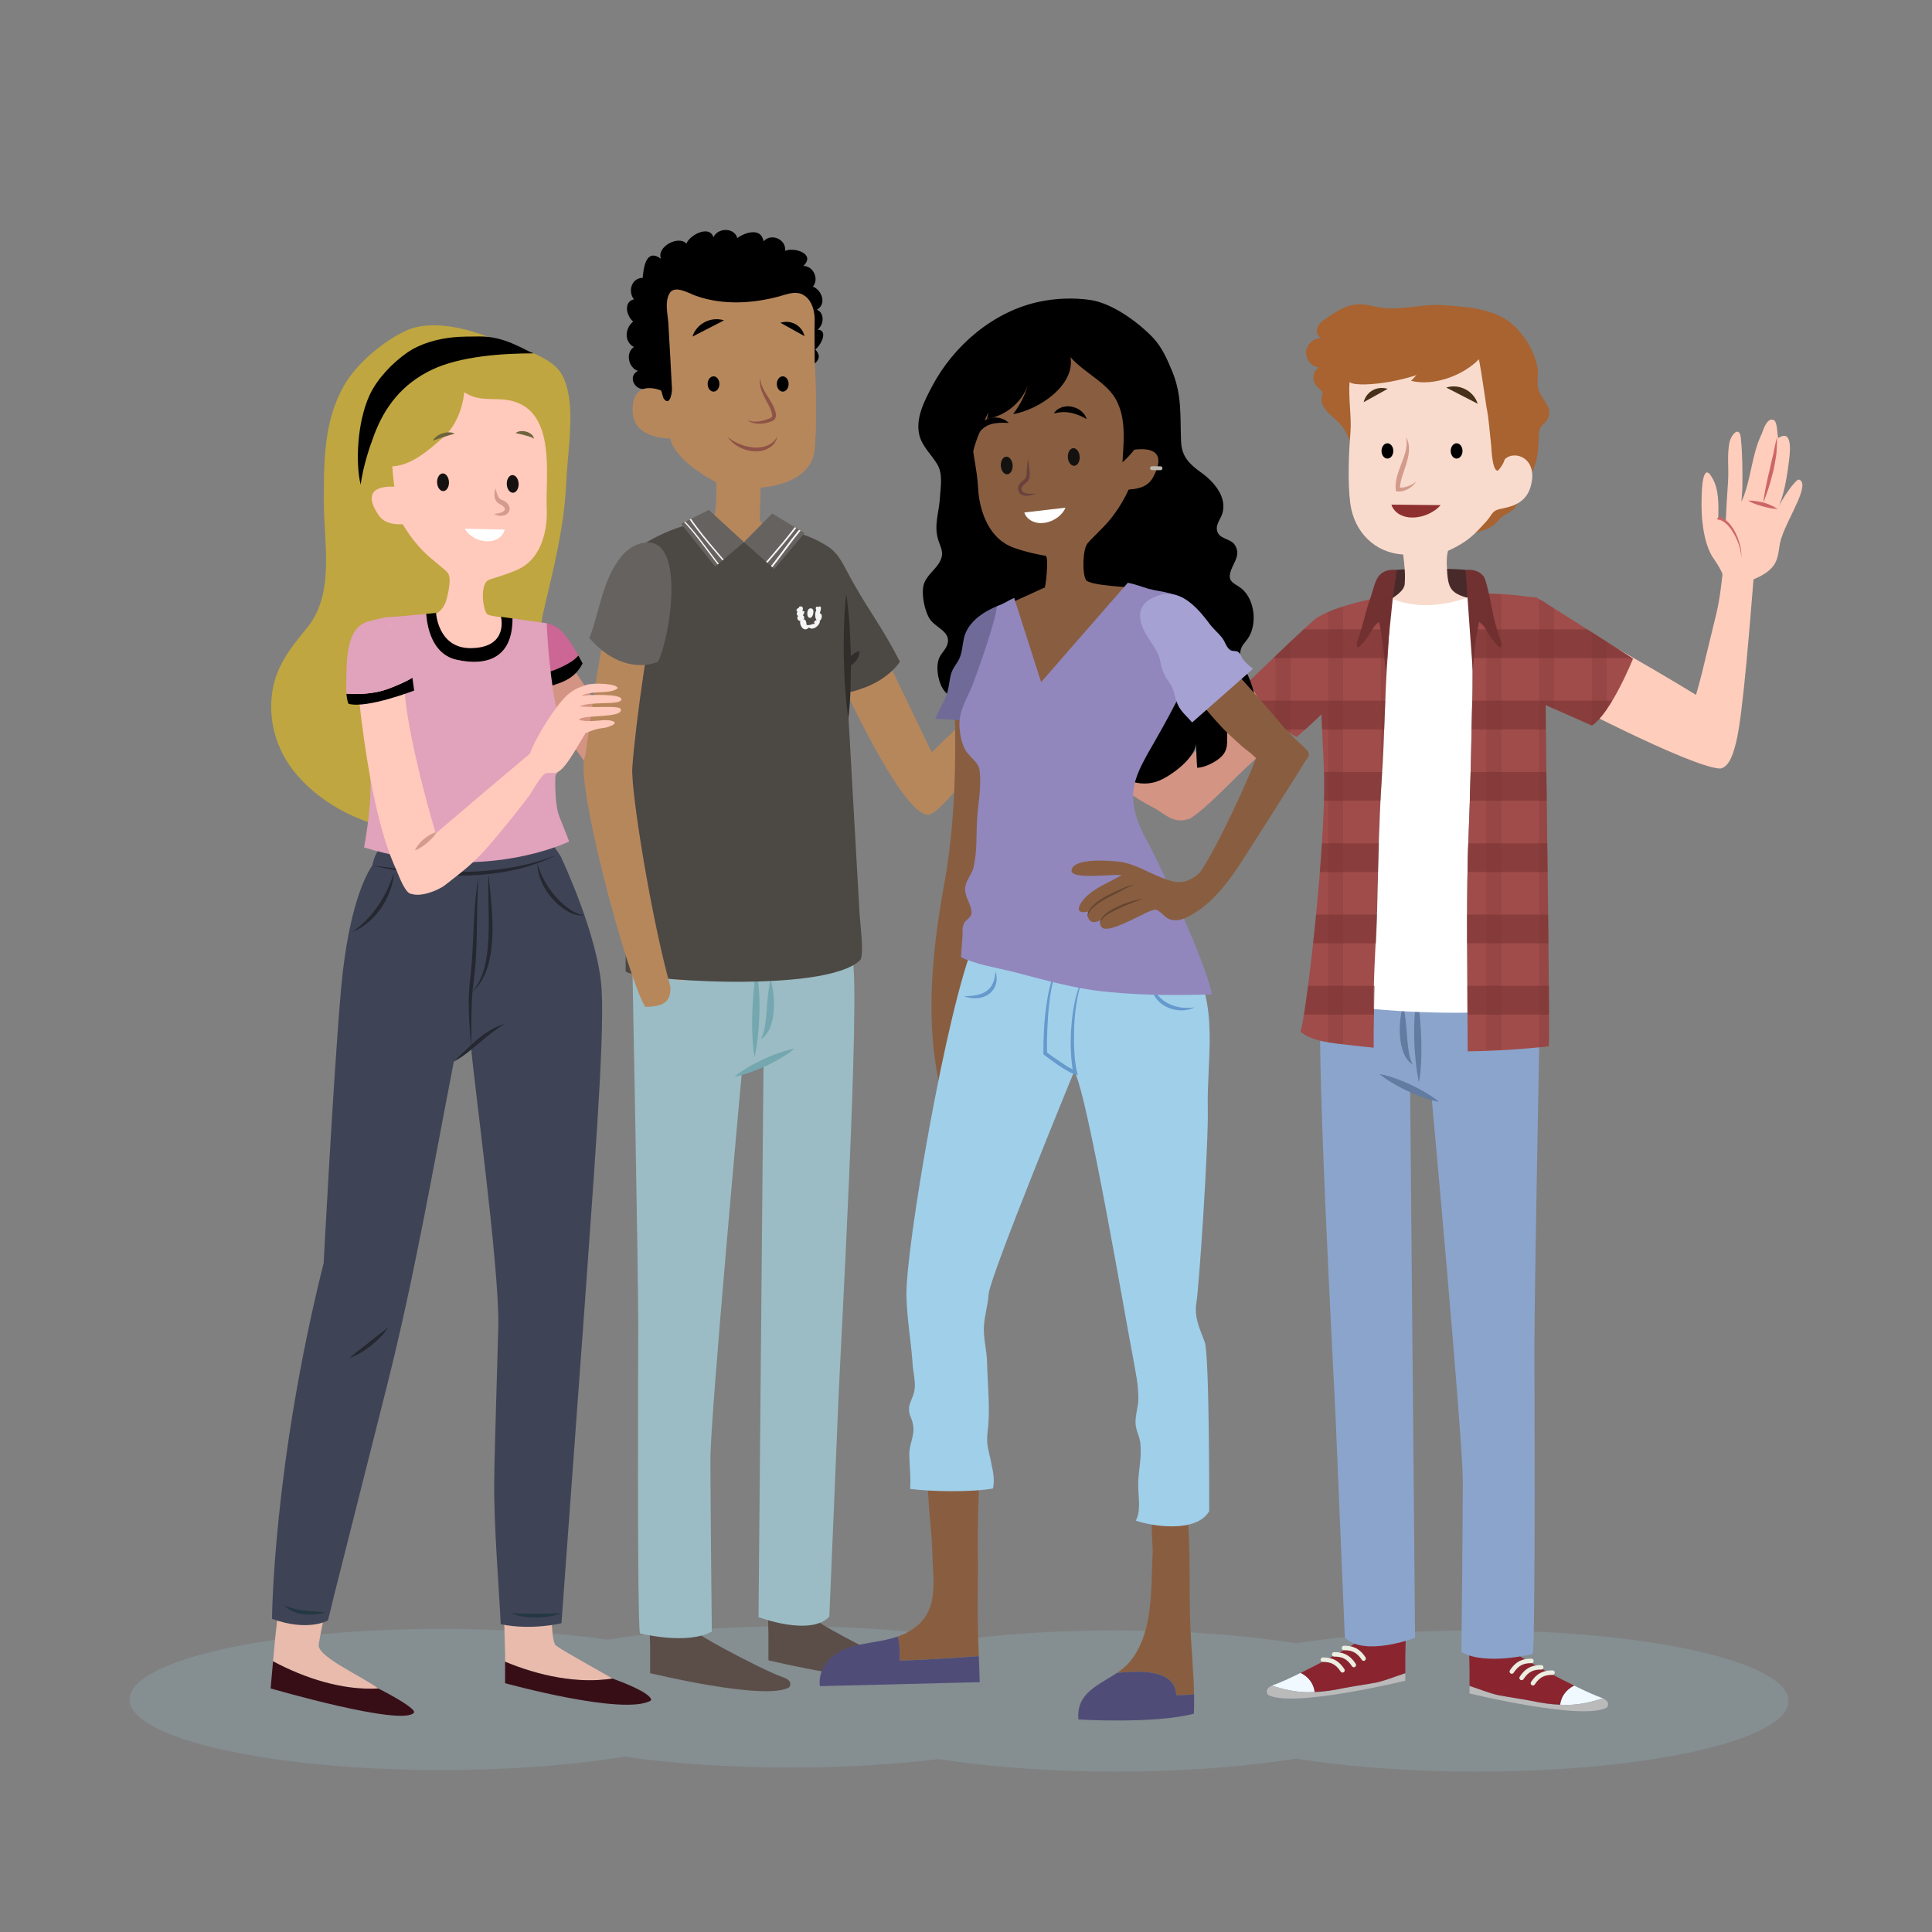<?xml version="1.0" encoding="utf-8"?>
<!-- Generator: Adobe Illustrator 27.5.0, SVG Export Plug-In . SVG Version: 6.00 Build 0)  -->
<svg version="1.1" xmlns="http://www.w3.org/2000/svg" xmlns:xlink="http://www.w3.org/1999/xlink" x="0px" y="0px"
	 viewBox="0 0 499.999 500" style="enable-background:new 0 0 499.999 500;" xml:space="preserve">
<rect x="0" y="0" width="499.999" height="500" fill="#808080" stroke="none"/>
<g id="BACKGROUND">
</g>
<g id="OBJECTS">
	<g>
		<path style="opacity:0.2;fill:#9ECCDB;" d="M382.092,421.937c-17.373,0-33.451,1.246-46.625,3.357
			c-13.174-2.111-29.254-3.357-46.627-3.357c-13.889,0-26.955,0.795-38.369,2.191c-13.039-2.043-28.852-3.242-45.91-3.242
			c-17.653,0-33.97,1.285-47.261,3.459c-12.45-1.773-27.178-2.805-42.979-2.805c-44.614,0-80.78,8.184-80.78,18.277
			c0,10.092,36.166,18.275,80.78,18.275c17.653,0,33.97-1.285,47.261-3.459c12.449,1.773,27.179,2.805,42.979,2.805
			c13.888,0,26.955-0.795,38.371-2.191c13.037,2.043,28.849,3.242,45.908,3.242c17.373,0,33.453-1.246,46.627-3.358
			c13.174,2.111,29.252,3.358,46.625,3.358c44.615,0,80.781-8.184,80.781-18.275C462.874,430.121,426.708,421.937,382.092,421.937z"
			/>
		<g>
			<path style="fill:#D39484;" d="M147.34,171.55c0,0,22.091,32.888,26.726,39.295l-5.648,8.493c0,0-16.738-20.182-32.061-43.958
				L147.34,171.55z"/>
			<g>
				<path style="fill:#B7875C;" d="M208.214,145.499l8.165-2.179l24.748,51.366l19.879-19.13c4.803-9.215,6.904-21.395,8.576-19.36
					c0.141,2.185,0.582,3.85-0.529,6.366c2.219-5.029,12.723-18.499,11.969-15.184c-0.053,3.124-2.328,5.318-3.742,8.36
					c1.531-2.629,6.381-7.953,7.248-7.032c-0.588,2.825-3.379,7.175-5.125,8.971c2.158-1.909,7.107-7.893,7.932-6.636
					c-1.111,2.519-3.328,5.438-4.963,7.646c1.75-1.802,4.379-4.828,6.756-5.908c-2.295,6.392-15.514,20.242-18.186,21.888
					c-1.191,0.728-2.217,1.548-3.147,2.417c-0.033,0.049-20.961,30.856-26.916,33.602c-5.967,2.748-21.631-31.177-21.631-31.177
					l-13.67-19.026L208.214,145.499z"/>
				<g>
					<path style="fill:#5B4E48;" d="M198.871,429.678c0,0,29.875,7.267,36.002,3.684c0,0,1.123-1.434-1.039-2.391
						c-0.135-0.061-0.279-0.123-0.445-0.175c-1.619-0.561-4.242-1.764-7.115-3.173c-5.227-2.566-11.258-5.839-13.537-7.272
						c-0.24-0.149-0.439-0.282-0.596-0.387c-5.112-3.575,7.334-148.56,7.334-148.56l-19.264-3.323c0,0-0.487,78.245-2.018,86.935
						c-1.467,8.322,0.188,48.958,0.629,65.876c0.019,0.757,0.037,1.483,0.049,2.142v1.702v2.967V429.678z M214.98,431.603
						c1.207,0.264,2.395,0.473,3.586,0.644C217.377,432.072,216.188,431.867,214.98,431.603z M218.896,432.294
						c1.215,0.163,2.436,0.279,3.684,0.334C221.332,432.574,220.107,432.461,218.896,432.294z"/>
					<path style="fill:#5B4E48;" d="M167.569,358.346c-1.468,8.32,0.184,48.953,0.632,65.872c0.018,0.757,0.031,1.481,0.047,2.133
						v1.714v2.958v1.985c0,0,29.871,7.267,36,3.675c0,0,1.126-1.432-1.037-2.391c-0.135-0.06-0.283-0.112-0.445-0.172
						c-1.619-0.56-4.243-1.753-7.121-3.173c-5.221-2.568-11.25-5.845-13.531-7.265c-0.241-0.149-0.447-0.287-0.599-0.392
						c-5.11-3.581,8.554-148.816,8.554-148.816l-23.094-3.07l0.595,26.082C167.569,297.487,169.104,349.654,167.569,358.346z
						 M184.361,434.93c1.186,0.257,2.35,0.466,3.52,0.632C186.714,435.392,185.547,435.187,184.361,434.93z M188.306,435.625
						c1.19,0.159,2.384,0.271,3.606,0.331C190.691,435.897,189.491,435.786,188.306,435.625z"/>
				</g>
				<g>
					<path style="fill:#9BBCC4;" d="M163.621,247.967c0,0,1.561,79.526,1.561,95.631c0,0-0.333,76.561,0.438,79.118
						c0,0,12.209,3.082,18.601-0.476c0,0-0.371-33.384-0.371-44.635c0-11.251,8.131-99.979,8.131-99.979l5.615-2.304l-1.291,143.18
						c0,0,13.317,5.08,18.318-0.1c0,0,2.082-48.982,2.4-57.156c0.322-8.189,5.83-106.378,3.527-113.279H163.621z"/>
				</g>
				<g>
					<path style="fill:#74A7AF;" d="M190.068,278.65c0,0,1.104-0.173,2.653-0.653c1.548-0.469,3.554-1.234,5.495-2.133
						c1.936-0.911,3.813-1.957,5.167-2.847c1.361-0.878,2.194-1.612,2.194-1.612s-1.094,0.171-2.644,0.653
						c-1.556,0.465-3.557,1.232-5.497,2.133c-1.938,0.914-3.813,1.955-5.166,2.849C190.907,277.918,190.068,278.65,190.068,278.65z"
						/>
				</g>
				<g>
					<path style="fill:#74A7AF;" d="M195.605,251.291c0,0-0.011,0.357-0.086,0.963c-0.074,0.607-0.176,1.472-0.292,2.512
						c-0.23,2.074-0.45,4.846-0.538,7.629c-0.076,2.779-0.02,5.563,0.15,7.661c0.16,2.094,0.441,3.511,0.512,3.482
						c-0.07,0.013,0.271-1.38,0.551-3.454c0.297-2.077,0.541-4.851,0.627-7.64c0.08-2.785-0.016-5.581-0.25-7.679
						c-0.107-1.049-0.262-1.925-0.396-2.534C195.746,251.624,195.605,251.291,195.605,251.291z"/>
				</g>
				<g>
					<path style="fill:#74A7AF;" d="M199.441,253.594c0,0-0.303,0.996-0.501,2.486c-0.216,1.491-0.375,3.449-0.54,5.378
						c-0.146,1.929-0.336,3.819-0.66,5.204c-0.111,0.327-0.156,0.672-0.262,0.934c-0.113,0.264-0.176,0.531-0.279,0.714
						c-0.197,0.397-0.311,0.623-0.311,0.623s0.218-0.125,0.596-0.393c0.361-0.289,0.826-0.783,1.24-1.469
						c0.393-0.688,0.769-1.547,1.006-2.486c0.277-0.942,0.398-1.962,0.515-2.975c0.153-2.033,0-4.052-0.247-5.539
						C199.758,254.581,199.441,253.594,199.441,253.594z"/>
				</g>
				<g>
					<g>
						<path d="M167.357,100.518c-2.881,1.028-5.145-3.088-2.263-4.528l0,0c-2.472-0.823-3.294-4.733-1.03-6.174
							c-2.676-1.44-2.264-4.939-0.205-6.585c-1.853-1.646-2.471-5.145,0.205-5.762c-1.646-2.059-0.617-5.558,2.264-5.558
							c0.205-2.469,0.824-7.819,4.732-4.939c-1.234-3.087,4.529-6.173,6.587-3.909c0.823-2.264,5.968-4.939,6.997-1.646
							c1.029-2.47,5.352-2.676,6.175,0.205c1.853-1.441,6.173-2.881,6.79,0.824c2.061-2.265,5.969-0.412,5.557,2.47
							c2.47-1.03,8.027,0.823,4.734,3.91c2.674,0,4.115,3.499,2.47,5.351c2.263,0.823,3.704,4.527,1.028,5.969
							c2.057,0.822,1.854,3.909,0.207,5.144c2.881,0.206,0.822,4.116-0.619,5.146c4.117,4.321-6.997,6.174-8.643,6.996
							c-2.264,1.03-2.882,3.705-4.116,6.175c-1.646,2.675-4.939,4.939-5.968,8.026c-0.206,0-19.964-2.911-20.168-2.911
							L167.357,100.518z"/>
					</g>
					<path style="fill:#B7875C;" d="M210.838,93.534c0-4.773-0.1-7.434,0-10.237c0.084-2.416-0.553-5.652-3.008-7.008
						c-1.85-1.021-3.887-0.239-5.727,0.283c-7.032,1.996-14.987,2.479-21.958,0.004c-1.952-0.692-5.625-2.989-6.921-0.573
						c-1.218,2.263-0.427,5.144-0.26,7.569c0.276,4.178,0.843,15.495,0.936,16.963c0.065,0.942-0.459,4.556-1.978,2.809
						c-0.555-0.637-0.424-1.604-0.892-2.304c0,0-7.659-3.279-7.292,5.555c0.301,7.19,9.775,6.872,9.775,6.872
						s0.068,4.936,11.872,11.399c0,0,0.392,8.411-1.234,10.054c0,0,4.926,8.9,10.935,5.422l3.244-4.728c0,0-1.702,0.159-1.702-1.471
						c0-1.633,0.233-7.961,0.233-7.961s13.133-0.496,13.984-9.942C211.697,106.795,210.838,93.534,210.838,93.534z"/>
					<g>
						<path style="fill:#B7875C;" d="M196.666,97.859c0,2.996,1.998,5.193,3.195,7.789c0.799,2.197,0.799,2.796-1.598,3.395
							c-1.197,0.399-3.795,0.6-4.791-0.399"/>
						<path style="fill:#8E5346;" d="M196.666,97.859c0.105,0.709,0.269,1.39,0.544,2.029c0.258,0.644,0.591,1.25,0.941,1.852
							c0.712,1.196,1.531,2.368,2.159,3.701l0.006,0.014l0.009,0.024c0.141,0.374,0.279,0.753,0.381,1.17
							c0.089,0.409,0.215,0.889,0.006,1.462c-0.238,0.585-0.758,0.833-1.144,0.991c-0.411,0.158-0.807,0.259-1.205,0.34l0.03-0.009
							c-0.878,0.23-1.736,0.272-2.599,0.195c-0.429-0.044-0.855-0.138-1.263-0.284c-0.404-0.144-0.801-0.365-1.06-0.702
							c0.342,0.247,0.738,0.358,1.132,0.425c0.398,0.062,0.803,0.058,1.204,0.037c0.797-0.051,1.614-0.191,2.324-0.454l-0.009,0.003
							l0.04-0.012c0.366-0.113,0.731-0.224,1.048-0.373c0.323-0.147,0.547-0.338,0.603-0.509c0.074-0.179,0.031-0.521-0.065-0.865
							c-0.098-0.347-0.225-0.712-0.352-1.079l0.016,0.038c-0.563-1.247-1.324-2.448-1.924-3.77
							C196.875,100.783,196.471,99.29,196.666,97.859z"/>
					</g>
					<g>
						<g>
							<path d="M179.209,87.112c1.06-3.381,4.795-5.273,8.178-4.211L179.209,87.112z"/>
						</g>
					</g>
					<g>
						<g>
							<path d="M201.979,83.532c2.552-0.803,5.461,0.466,6.246,3.471L201.979,83.532z"/>
						</g>
					</g>
					<g>
						<g>
							<path style="fill:#8E5346;" d="M188.361,113.097c0.612,0.501,1.232,0.938,1.919,1.277c0.343,0.189,0.669,0.333,1.02,0.486
								c0.346,0.148,0.704,0.27,1.059,0.398l-0.029-0.01l0.669,0.199c0.218,0.065,0.389,0.096,0.621,0.145
								c0.457,0.102,0.847,0.146,1.319,0.204l-0.039-0.004c0.442,0.021,0.866,0.051,1.27,0.026c0.472-0.018,0.794-0.064,1.243-0.153
								c0.387-0.082,0.805-0.217,1.183-0.366c0.382-0.16,0.749-0.354,1.071-0.601l0.045-0.034l-0.024,0.016
								c0.245-0.163,0.475-0.366,0.685-0.603l0.022-0.025l-0.009,0.008c0.319-0.28,0.526-0.7,0.777-1.095
								c-0.1,0.449-0.211,0.912-0.497,1.334l0.012-0.016c-0.158,0.306-0.364,0.603-0.635,0.848l0.021-0.018
								c-0.325,0.363-0.717,0.648-1.13,0.877c-0.42,0.237-0.838,0.415-1.312,0.549c-0.412,0.125-0.967,0.236-1.383,0.247
								c-0.481,0.038-0.946,0.026-1.39,0.001l-0.023-0.001l-0.016-0.003c-0.438-0.062-0.958-0.141-1.395-0.251
								c-0.216-0.046-0.49-0.128-0.707-0.211l-0.635-0.242l-0.053-0.021l0.024,0.01c-0.37-0.155-0.725-0.345-1.075-0.544
								c-0.344-0.194-0.697-0.433-0.999-0.678C189.334,114.365,188.778,113.761,188.361,113.097z"/>
						</g>
					</g>
					<g>
						<path d="M201.043,99.371c0,1.094,0.686,1.979,1.533,1.979c0.84,0,1.52-0.886,1.52-1.979c0-1.093-0.68-1.979-1.52-1.979
							C201.729,97.391,201.043,98.277,201.043,99.371z"/>
					</g>
					<g>
						<path d="M183.137,99.371c0,1.094,0.684,1.979,1.527,1.979c0.842,0,1.521-0.886,1.521-1.979c0-1.093-0.68-1.979-1.521-1.979
							C183.82,97.391,183.137,98.277,183.137,99.371z"/>
					</g>
				</g>
				<path style="fill:#47301A;" d="M163.635,244.685v5.277c0,0,36.2,5.334,57.297-0.658l0.178-6.513
					C221.109,242.792,200.557,248.769,163.635,244.685z"/>
				<path style="fill:#BCB0A7;" d="M174.1,253.291c-0.074-0.326,0-10.499,0-10.499l2.417,1.813v9.537L174.1,253.291z"/>
				<path style="fill:#4C4844;" d="M232.892,171.275c-4.766-9.479-8.61-13.807-13.563-23.184c-1.428-2.707-2.676-5.232-5.395-6.858
					c-2.59-1.554-6.138-3.449-9.257-3.296c-0.503-0.222-0.997-0.455-1.466-0.716c-12.146,8.729-16.42-2.242-22.842-1.687
					c-0.82-0.02,0.168-0.185-0.82-0.02c-5.42,0.933-11.22,4.105-13.772,5.782c-3.69,1.818-5.359,3.511-5.359,3.511l-0.511,4.751
					c0,0,0.396,5.745,0.878,13.445c0.125,13.64,0.246,32.781,0.018,38.431c-0.1,2.343,0.505,6.193,1.369,10.679
					c-0.193,13.432-0.264,39.17-0.264,39.176c0.158,2.231,51.621,6.132,60.715-2.824c1.076-1.059-0.061-10.076-0.146-11.602
					c-0.365-6.456-0.73-12.909-1.096-19.365c-0.664-11.769-1.328-23.532-1.994-35.302c-0.033-0.634-0.068-1.271-0.107-1.905
					l-0.031-0.784c0.08,1.614,0.459-1.832,0.309-0.448c-0.029,0.261,2.252-0.36,3.531-0.888
					C223.088,178.173,229.292,176.387,232.892,171.275z"/>
				<g>
					<g>
						<path style="fill:#B7875C;" d="M171.863,147.267c-3.623,11.952-7.504,40.957-8.229,51.459
							c-0.362,6.158,4.921,38.99,9.89,56.716l0,0c0,3.195-0.951,5.12-6.551,5.12c-4.627-7.599-17.946-57.324-15.71-64.268
							c0.75-2.315,3.153-26.306,6.775-38.624c1.812-6.518,3.621-14.351,11.588-14.351L171.863,147.267z"/>
					</g>
					<path style="fill:#66625F;" d="M158.643,147.243c1.732-3.082,4.016-6.064,7.846-6.754c11.286-2.031,6.875,24.896,3.777,30.786
						c0,0-8.674,4.199-17.75-6.147l0,0C154.676,159.825,155.625,152.623,158.643,147.243z"/>
				</g>
				<g>
					<polygon style="fill:#66625F;" points="192.537,140.301 183.46,131.976 176.248,135.535 185.096,146.664 					"/>
				</g>
				<g>
					<defs>
						<polygon id="SVGID_1_" points="192.537,140.301 183.46,131.976 176.248,135.535 185.096,146.664 						"/>
					</defs>
					<clipPath id="SVGID_00000049182388862443249280000007035701255915079057_">
						<use xlink:href="#SVGID_1_"  style="overflow:visible;"/>
					</clipPath>
					<g style="clip-path:url(#SVGID_00000049182388862443249280000007035701255915079057_);">
						<g>
							<g>
								<path style="fill:#F5F5F5;" d="M177.686,133.32c3.361,4.962,7.34,9.432,11.258,13.952c0.101,0.116,0.557,0.071,0.485-0.011
									c-3.918-4.521-7.897-8.99-11.258-13.952C178.086,133.184,177.616,133.217,177.686,133.32L177.686,133.32z"/>
							</g>
						</g>
						<g>
							<g>
								<path style="fill:#F5F5F5;" d="M176.026,134.093c4.554,4.445,7.853,10.136,12.113,14.859
									c0.089,0.098,0.565,0.145,0.443,0.01c-4.261-4.723-7.559-10.413-12.113-14.859
									C176.375,134.011,175.901,133.971,176.026,134.093L176.026,134.093z"/>
							</g>
						</g>
					</g>
				</g>
				<g>
					<polygon style="fill:#66625F;" points="208.214,137.964 199.848,132.895 192.537,140.301 200.379,147.267 					"/>
				</g>
				<g>
					<defs>
						<polygon id="SVGID_00000000941712543514504010000000617474113655007895_" points="208.214,137.964 199.848,132.895 
							192.537,140.301 200.379,147.267 						"/>
					</defs>
					<clipPath id="SVGID_00000010305273254872453920000016268475022028286399_">
						<use xlink:href="#SVGID_00000000941712543514504010000000617474113655007895_"  style="overflow:visible;"/>
					</clipPath>
					<g style="clip-path:url(#SVGID_00000010305273254872453920000016268475022028286399_);">
						<g>
							<g>
								<path style="fill:#F5F5F5;" d="M207.943,133.268c-3.361,4.962-7.34,9.431-11.258,13.952c-0.087,0.1,0.377,0.208,0.476,0.095
									c3.918-4.52,7.897-8.99,11.258-13.952C208.5,133.241,208.024,133.148,207.943,133.268L207.943,133.268z"/>
							</g>
						</g>
						<g>
							<g>
								<path style="fill:#F5F5F5;" d="M209.634,134.012c-4.554,4.445-7.852,10.136-12.113,14.859
									c-0.1,0.111,0.358,0.278,0.454,0.172c4.261-4.723,7.559-10.414,12.113-14.859
									C210.19,134.085,209.739,133.91,209.634,134.012L209.634,134.012z"/>
							</g>
						</g>
					</g>
				</g>
				<path style="fill:#302D2B;" d="M222.42,168.528c0,0-0.467,0.079-0.959,0.331c-0.424,0.214-0.877,0.553-1.266,0.955
					c-0.084-4-0.297-7.997-0.58-10.999c-0.129-1.508-0.313-2.766-0.406-3.65c-0.111-0.883-0.197-1.385-0.197-1.385
					s-0.074,0.502-0.154,1.385c-0.061,0.884-0.205,2.143-0.283,3.65c-0.178,3.021-0.262,7.05-0.201,11.079
					c0.076,4.025,0.295,8.053,0.578,11.074c0.123,1.508,0.313,2.77,0.404,3.647c0.113,0.885,0.203,1.386,0.203,1.386
					s0.07-0.501,0.15-1.386c0.063-0.877,0.213-2.139,0.285-3.647c0.145-2.442,0.225-5.541,0.219-8.768
					c0.424-0.257,0.852-0.622,1.211-1.052c0.424-0.518,0.734-1.126,0.871-1.66C222.449,168.971,222.42,168.528,222.42,168.528z"/>
			</g>
			<g>
				<path style="fill:#F5F5F5;" d="M206.826,157.016c1.046-0.363,1.133,0.581,0.785,1.089c0.957-0.073,0.436,0.727,0.174,1.162
					c0.523,0.29,0.436,0.871,0,1.234c0.697-0.726,0.958,0.799,0.958,1.234c0.958,0.218,1.393-0.363,2.178-0.29
					c-0.436-0.363-0.175-0.871,0.434-0.944c-0.521-0.508-0.521-2.251,0-2.614c0.088,0.218,0.088,0.218,0.088,0.363
					c-0.436-0.436-0.521-1.598,0.35-1.162c1.131-0.653,0.521,1.235,0.348,1.598c0.521,0.146,0.609,0.653,0.521,1.089
					c-0.086,0.363-0.348,0.944-0.521,0.799c0.349,0.943-1.654,2.832-2.787,1.814c-1.655,1.743-2.874-1.67-2.003-1.888
					c-0.609,0.654-1.393-0.581-0.783-1.089c-0.435-0.218-0.523-0.871-0.088-1.089c-0.609-0.073-0.348-0.872,0.262-1.017
					L206.826,157.016z"/>
			</g>
			<g>
				<path style="fill:#F5F5F5;" d="M209.598,159.909c-0.089-0.003-0.18-0.032-0.273-0.092c-0.736-0.478-0.461-2.702,0.708-2.343
					C210.973,157.764,210.409,159.933,209.598,159.909z"/>
			</g>
			<g>
				<g>
					<g>
						<g>
							<g>
								<g>
									<g>
										<path style="fill:#E8BBAC;" d="M97.908,436.973c-4.696-3.396-14.743-7.762-15.434-10.933
											c-0.613-2.828,39.695-172.604,39.695-172.604l-25.455-9.114l-6.332,36.403c0,0-3.481,50.396-6.14,59.963
											c-2.659,9.563-12.109,70.139-13.396,87.349l-0.184,1.905C78.941,434.383,88.777,437.526,97.908,436.973z"/>
									</g>
									<g>
										<path style="fill:#380E16;" d="M97.908,436.973c-9.131,0.553-18.967-2.59-27.244-7.03l-0.625,7.012
											c0,0,34.07,9.929,37.076,6.293C107.115,443.248,108.544,442.444,97.908,436.973z"/>
									</g>
								</g>
								<g>
									<g>
										<path style="fill:#E8BBAC;" d="M158.518,434.401c-4.996-2.913-11.954-6.652-14.62-8.519
											c-5.743-4.02,11.363-168.558,11.363-168.558l-25.978-3.446l0.67,29.33c0,0,1.727,58.658,0,68.439
											c-1.732,9.771,0.386,59.224,0.764,76.485v1.916C139.386,433.675,149.486,435.837,158.518,434.401z"/>
									</g>
									<g>
										<path style="fill:#380E16;" d="M158.518,434.401c-9.031,1.436-19.132-0.726-27.801-4.353v5.558
											c0,0,30.818,8.526,37.715,4.499C168.432,440.105,169.963,438.602,158.518,434.401z"/>
									</g>
								</g>
							</g>
							<path style="fill:#7C4A3E;" d="M143.214,200.15l-0.398,17.695c0,0,1.243,11.025,3.837,18.765
								c2.588,7.738-15.032,16.028-17.004,16.044c-1.975,0.012-24.463-6.939-24.463-6.939l-8.633-13.17l2.264-8.639l-0.311-4.184
								c0,0-1.926-9.607-0.406-15.113C99.616,199.102,143.214,200.15,143.214,200.15z"/>
							<g>
								<path style="fill:#3F4356;" d="M88.256,256.062c1.914-21.562,6.582-29.895,8.094-32.081c0.23-1.108,0.729-2.93,1.693-4.039
									c29.188,5.61,39.945,0.177,44.55-2.014c1.205,1.905,2.395,3.171,2.858,4.462c0,0,9.522,20.163,10.263,33.872
									c0.743,13.706-2.117,48.786-4.612,84.552l-5.796,79.278c0,0-7.7,1.918-15.727,0.242c-0.387-9.065-1.794-25.052-1.679-36.859
									c0.088-8.853,1.019-37.057,1.069-40.569c0.223-15.417-6.534-64.421-7.041-71.858c-0.069-1.024,1.547-1.322,2.36-1.998
									c-0.001,0.001-6.84,5.689-6.84,5.69c-5.447,28.12-10.287,56.109-17.279,83.826c-4.571,18.112-9.141,36.228-13.71,54.34
									c-0.034,0.138-1.535,6.489-1.622,6.485c0,0-5.119,2.959-14.438-0.439c0,0,0.234-39.586,13.365-92.106
									C83.766,326.844,86.348,277.556,88.256,256.062z"/>
								<g>
									<path style="fill:#252830;" d="M143.908,221.306c-3.585,1.861-7.477,3.12-11.441,3.959
										c-3.969,0.843-8.023,1.213-12.07,1.354c-4.05,0.06-8.102-0.111-12.119-0.566c-2.008-0.235-4.008-0.518-6-0.85
										c-1.986-0.366-3.968-0.743-5.929-1.221c3.999,0.529,7.994,1.01,12,1.304c4.004,0.295,8.018,0.471,12.023,0.334
										c4.007-0.056,8.003-0.436,11.95-1.107c1.975-0.33,3.934-0.765,5.865-1.305
										C140.129,222.696,142.029,222.039,143.908,221.306z"/>
								</g>
								<g>
									<path style="fill:#252830;" d="M126.422,226.278l0.415,3.923l0.356,3.929c0.223,2.624,0.321,5.265,0.242,7.915
										c-0.106,2.643-0.384,5.313-1.152,7.878c-0.388,1.277-0.878,2.531-1.534,3.696c-0.681,1.147-1.495,2.226-2.505,3.077
										c1.714-2.011,2.715-4.461,3.296-6.97c0.57-2.522,0.814-5.115,0.896-7.716c0.103-2.603,0.032-5.218-0.008-7.841
										C126.38,231.546,126.284,228.912,126.422,226.278z"/>
								</g>
								<g>
									<path style="fill:#252830;" d="M123.83,226.993c-0.121,1.84-0.23,3.671-0.266,5.509c-0.067,1.835-0.1,3.671-0.115,5.509
										c-0.034,3.676-0.101,7.36-0.358,11.048c-0.135,1.84-0.33,3.689-0.591,5.512c-0.237,1.794-0.339,3.625-0.428,5.451
										c-0.138,3.657-0.025,7.342-0.144,11.025l-0.42-5.508c-0.105-1.838-0.187-3.681-0.205-5.53
										c-0.023-1.853,0.073-3.698,0.258-5.56c0.231-1.822,0.415-3.634,0.533-5.464c0.279-3.651,0.372-7.325,0.589-11.001
										C122.887,234.311,123.162,230.618,123.83,226.993z"/>
								</g>
								<g>
									<path style="fill:#252830;" d="M130.588,264.974c-1.155,0.762-2.275,1.531-3.361,2.334
										c-1.08,0.812-2.121,1.663-3.147,2.554c-1.038,0.875-2.071,1.779-3.17,2.61c-1.088,0.844-2.246,1.605-3.46,2.266
										c1.973-1.936,3.902-3.819,5.982-5.637c1.053-0.888,2.162-1.738,3.365-2.44C127.989,265.946,129.27,265.385,130.588,264.974
										z"/>
								</g>
								<g>
									<path style="fill:#252830;" d="M101.965,225.873c-0.246,3.23-1.473,6.378-3.3,9.087c-1.84,2.688-4.389,5.006-7.428,6.162
										c2.642-1.853,4.838-4.126,6.603-6.726C99.618,231.803,100.947,228.931,101.965,225.873z"/>
								</g>
								<g>
									<path style="fill:#252830;" d="M151.223,236.768c-0.787,0.276-1.664,0.108-2.457-0.11
										c-0.798-0.249-1.553-0.615-2.262-1.049c-1.423-0.865-2.666-1.991-3.75-3.243c-1.069-1.267-1.976-2.676-2.623-4.201
										c-0.659-1.517-1.039-3.158-1.064-4.789c0.836,3.145,2.398,5.941,4.447,8.341c1.017,1.204,2.164,2.3,3.423,3.247
										c0.635,0.465,1.295,0.9,2.005,1.239C149.644,236.557,150.408,236.816,151.223,236.768z"/>
								</g>
								<g>
									<path style="fill:#243842;" d="M145.244,417.523c-2.086,0.77-4.307,1.074-6.521,1.101
										c-2.211-0.004-4.453-0.291-6.519-1.123c2.217,0.053,4.355,0.146,6.515,0.123
										C140.878,417.629,143.025,417.516,145.244,417.523z"/>
								</g>
								<g>
									<path style="fill:#252830;" d="M100.44,343.572c-1.192,1.824-2.754,3.356-4.443,4.704
										c-1.708,1.324-3.564,2.478-5.615,3.216c1.647-1.421,3.339-2.681,4.997-4.001C97.057,346.193,98.68,344.848,100.44,343.572z
										"/>
								</g>
								<g>
									<path style="fill:#243842;" d="M84.243,417.361c-0.918,0.228-1.835,0.371-2.767,0.453c-0.93,0.087-1.876,0.089-2.827-0.01
										c-0.947-0.117-1.895-0.346-2.769-0.741c-0.876-0.387-1.681-0.916-2.354-1.582c0.894,0.313,1.749,0.618,2.614,0.847
										c0.866,0.224,1.735,0.391,2.623,0.483C80.535,417.029,82.384,417.005,84.243,417.361z"/>
								</g>
							</g>
						</g>
						<g>
							<g>
								<path style="fill:#8E5346;" d="M133.976,124.887c0.011,0.033,0.007,0.071,0.011,0.109c0.014,0.054,0.025,0.098,0.033,0.161
									L133.976,124.887z"/>
							</g>
						</g>
						<g>
							<g>
								<path style="fill:#BFA640;" d="M135.798,90.388c-0.226-0.103-2.148,0.074-2.368-0.033c-4.238-2.072-8.459-3.929-13.062-5.08
									c-4.979-1.244-10.704-1.742-15.185,0.249c-5.975,2.738-12.945,8.574-16.18,14.299c-5.229,9.21-5.193,19.493-5.193,29.948
									c0,11.201,2.952,23.957-4.516,32.919c-4.479,5.475-8.215,10.205-8.96,17.423c-0.748,6.722,1.245,13.692,5.476,19.167
									c8.712,11.202,25.639,18.174,39.828,14.936c11.947-2.489,21.407-13.939,23.647-25.888
									c1.992-10.206-0.996-20.411,1.494-30.617c2.489-10.703,5.229-21.158,5.725-32.358c0.293-6.627,1.752-15.753,0.775-22.358
									C146.082,94.893,142.924,93.607,135.798,90.388z"/>
							</g>
							<g>
								<g>
									<path style="fill:#FFC9BB;" d="M101.503,120.687c5.007-0.22,9.342-4.144,12.938-7.258
										c3.545-3.067,5.181-7.466,5.731-11.934c3.904,2.701,8.026,1.217,12.228,2.241c11.712,2.863,8.717,19.664,9.091,27.996
										c0.237,5.189-1.216,11.891-6.172,14.958c-2.601,1.652-8.118,3.021-8.94,3.44c-1.941,0.987-1.643,6.383-0.51,8.575
										c0.6,1.163,6.745,0.866,7.39,1.911c2.353,3.823-5.931,14.074-9.233,15.728c-8.262,4.25-18.716-5.906-18.95-15.346
										c4.488-1.182,9.011-0.927,10.427-5.65c0.477-1.888,1.541-5.915,0.215-7.281c-0.461-0.475-0.461-0.475-4.258-3.642
										c-4.565-3.811-7.207-8.744-7.207-8.744c-1.369,0-4.512,0.219-6.303-2.399c-3.285-4.811-2.016-7.572,4.127-7.333
										C101.968,125.94,101.555,121.188,101.503,120.687z"/>
								</g>
							</g>
							<g>
								<g>
									<path style="fill:#141210;" d="M131.152,125.207c0.012,1.255,0.713,2.295,1.555,2.317c0.852,0.024,1.531-0.983,1.52-2.25
										c-0.02-1.262-0.719-2.3-1.568-2.322C131.813,122.934,131.141,123.947,131.152,125.207z"/>
								</g>
							</g>
							<g>
								<g>
									<path style="fill:#141210;" d="M113.117,124.772c0.016,1.263,0.711,2.304,1.561,2.329c0.852,0.023,1.527-0.989,1.514-2.251
										c-0.016-1.261-0.715-2.3-1.561-2.332C113.779,122.511,113.105,123.516,113.117,124.772z"/>
								</g>
							</g>
							<g>
								<g>
									<path style="fill:#D39B8C;" d="M128.244,126.407c0.241,0.889,0.433,1.799,0.85,2.391c0.225,0.283,0.424,0.438,0.792,0.569
										c0.093,0.033,0.194,0.075,0.313,0.128c0.067,0.031,0.107,0.048,0.21,0.105l0.146,0.085c0.215,0.129,0.46,0.299,0.654,0.489
										c0.382,0.387,0.769,0.992,0.671,1.724c-0.12,0.727-0.678,1.213-1.188,1.391c-1.044,0.38-2.042,0.148-2.864-0.274
										c0.918-0.093,1.814-0.237,2.41-0.633c0.287-0.207,0.439-0.439,0.419-0.624c0.008-0.179-0.111-0.43-0.359-0.657
										c-0.122-0.128-0.243-0.223-0.405-0.333l-0.142-0.091l-0.089-0.048l-0.298-0.151c-0.454-0.225-0.974-0.682-1.16-1.203
										C127.804,128.248,127.966,127.291,128.244,126.407z"/>
								</g>
								<g>
									<path style="fill:#6D643E;" d="M138.152,113.543c-0.367-0.303-0.733-0.415-1.109-0.551
										c-0.379-0.118-0.758-0.236-1.149-0.329c-0.386-0.11-0.78-0.197-1.18-0.301l-1.271-0.288
										c0.374-0.313,0.855-0.444,1.317-0.491c0.468-0.051,0.935,0.004,1.39,0.114c0.448,0.128,0.891,0.314,1.273,0.616
										C137.793,112.598,138.163,113.04,138.152,113.543z"/>
								</g>
								<g>
									<path style="fill:#6D643E;" d="M117.666,112.256c-0.528,0.107-0.979,0.259-1.446,0.398c-0.46,0.15-0.92,0.286-1.374,0.442
										c-0.923,0.298-1.8,0.569-2.795,0.945c0.225-0.503,0.633-0.892,1.067-1.196c0.436-0.313,0.923-0.529,1.422-0.7
										c0.505-0.152,1.028-0.259,1.564-0.26C116.63,111.881,117.202,111.95,117.666,112.256z"/>
								</g>
								<path style="fill:#FFFFFF;" d="M130.623,137.05c0,0-0.36,0.277-0.895,0.659c0.191-0.115,0.357-0.233,0.479-0.336
									C130.471,137.167,130.623,137.05,130.623,137.05s-0.046,0.18-0.168,0.51c-0.053,0.164-0.141,0.358-0.281,0.553
									c-0.129,0.209-0.285,0.449-0.516,0.648c-0.414,0.467-1.072,0.838-1.814,1.084c-0.371,0.099-0.764,0.216-1.168,0.227
									c-0.406,0.046-0.813,0.013-1.221-0.006c-0.107,0-0.233-0.03-0.376-0.079c-0.272-0.047-0.542-0.084-0.8-0.163
									c-0.387-0.078-0.732-0.267-1.076-0.396c-0.668-0.324-1.254-0.692-1.684-1.1c-0.443-0.368-0.769-0.788-0.945-1.052
									c-0.172-0.287-0.266-0.456-0.266-0.456L130.623,137.05z"/>
							</g>
							<g>
								<g>
									<path d="M138.128,91.447c-8.035,0-19.088,0.726-26.444,4.279c-7.525,3.636-12.141,9.441-14.967,17.129
										c-1.129,3.071-2.674,7.539-3.383,12.574c-1.328-5.446-0.97-16.053,2.326-23.183c1.939-4.202,5.885-8.314,9.67-10.953
										c3.489-2.431,7.979-3.615,12.059-4.012c2.139-0.208,4.408-0.171,6.582-0.202C130.623,86.987,135.208,90.378,138.128,91.447
										z"/>
								</g>
							</g>
						</g>
						<g>
							<g>
								<g>
									<path style="fill:#CC6695;" d="M149.683,169.676c-1.575-2.864-3.792-6.546-6.287-7.733
										c-1.797-0.898-5.092-1.178-7.038-0.128l3.137,12.67c2.734-0.414,5.652-1.633,7.846-2.934
										C148.248,171.062,149,170.421,149.683,169.676z"/>
								</g>
								<path d="M149.683,169.676c-0.683,0.745-1.435,1.386-2.343,1.874c-2.193,1.301-5.111,2.52-7.846,2.934l0.906,3.655
									c4.644-1.347,8.133-2.102,10.38-6.445C150.463,171.116,150.094,170.422,149.683,169.676z"/>
							</g>
							<path style="fill:#E1A2BB;" d="M144.669,211.112c-1.251-3.514-0.935-10.345-0.935-10.345
								c0.574-1.297,4.072-3.962,1.229-13.551c-0.467-1.575-0.874-3.328-1.229-5.163c-1.807-9.347-2.243-20.76-2.243-20.76
								l-3.509-0.495l-2.544-0.358l-2.804-0.395c0.044,10.074-6.409,12.443-14.387,10.71c-6.547-1.422-7.729-8.776-7.938-11.891
								l-2.344,0.221l-4.773,0.452c0.428,1.468,0.689,3.09,0.88,4.501c-0.19-1.411-0.452-3.034-0.88-4.501
								c-1.574,0.15-3.104,0.011-4.633,0.492c-0.34,0.106-4.143,0.899-4.197,1.167c0,0.002-1.723,14.366-0.605,19.599
								c0.464,2.163,1.182,9.563,1.926,17.681c0.641,6.963-0.258,13.983-1.459,20.843c28.115,8.528,48.516,0.528,53.055-1.522
								C146.996,216.803,144.969,211.962,144.669,211.112z"/>
							<path d="M118.248,170.756c7.978,1.733,14.431-0.637,14.387-10.71l-2.986-0.419c0,0,2.023,7.763-7.309,8.092
								c0,0,0,0-0.002,0.002c0-0.002,0-0.002-0.004-0.002c-0.174,0.002-0.344,0.018-0.527,0.018c-8.467,0.036-8.957-9.11-8.957-9.11
								l-2.539,0.239C110.519,161.98,111.701,169.334,118.248,170.756z"/>
							<path style="fill:#FFC9BB;" d="M97.15,161.262c8.738-1.037,6.361,10.513,8.07,22.179c1.877,12.819,6.301,28.057,7.557,32.245
								c1.18-1.041,2.477-2.093,4.316-3.674c6.637-5.7,13.333-11.339,20.041-16.954c1.76-4.886,7.018-12.825,9.69-15.194
								c1.81-1.541,2.57-1.754,4.878-2.607c2.001-0.651,8.307-0.308,8.135,0.877c-2.055,1.654-6.199,0.373-9.418,1.938
								c2.789-0.326,10.166-0.498,10.382,0.834c0.245,1.794-8.237,0.411-10.8,1.96c1.824-0.048,3.686,0.233,5.581,0.09
								c1.493-0.009,5.257-0.136,5.077,0.654c0.535,2.357-10.441,1.258-10.768,2.661c1.736,0.621,4.361,0.251,6.256,0.111
								c1.406-0.083,3.751,0.215,2.656,1.12c-2.066,1.077-2.607,0.792-4.233,1.148c-1.3,0.357-2.157,0.724-3.027,1.063
								c-1.631,2.605-4.372,7.786-6.353,9.477c-1.418,1.382-2.277,0.595-3.906,0.947c-1.172,0.252-3.719,5.017-4.424,5.938
								c-3.407,4.463-6.925,8.852-10.615,13.09c-3.74,4.29-6.441,6.28-10.938,9.799c-2.198,1.721-6.622,3.18-8.794,2.371
								l-0.002,0.01c-1.568,0-3.155-4.36-3.908-6.131c-1.25-2.93-7.188-14.608-10.588-53.415
								C92.016,171.797,90.867,162.008,97.15,161.262z"/>
							<g>
								<path d="M97.353,179.129c-2.674,0.485-5.091,0.58-7.702,0.409c0.116,1.205,0.357,2.559,0.621,2.628
									c4.744,1.239,16.916-3.448,16.916-3.448c-0.167-1.12-0.314-2.231-0.469-3.338c-0.945,0.602-1.891,1.078-2.969,1.549
									C101.686,177.823,99.623,178.717,97.353,179.129z"/>
								<path style="fill:#E1A2BB;" d="M97.973,160.77c-9.146-1.031-8.184,11.278-8.39,17.19c-0.024,0.336,0.004,0.936,0.067,1.578
									c2.611,0.171,5.028,0.077,7.702-0.409c2.27-0.412,4.333-1.306,6.397-2.2c1.078-0.471,2.024-0.948,2.969-1.549
									c-0.359-2.565-0.757-5.097-1.527-7.596C104.16,164.552,101.48,161.184,97.973,160.77z"/>
							</g>
							<g>
								<g>
									<path style="fill:#D39B8C;" d="M113.043,215.333c-0.68,1.149-1.564,1.986-2.484,2.786c-0.474,0.382-0.952,0.759-1.475,1.09
										c-0.518,0.336-1.063,0.649-1.697,0.874c0.541-1.22,1.394-2.147,2.337-2.96C110.692,216.34,111.751,215.66,113.043,215.333z
										"/>
								</g>
							</g>
						</g>
					</g>
				</g>
			</g>
			<g>
				<g>
					<g>
						<path style="fill:#D39484;" d="M254.581,180.914c-2.277-1.025-5.334-2.347-7.335-3.853c0.092-1.354,6.673,1.176,9.238,1.723
							c-2.184-0.643-6.335-2.84-8.058-4.817c0.273-1.121,6.49,0.933,8.871,2.341c-2.471-1.777-5.248-2.508-6.683-4.958
							c-2.076-2.287,12.242,3.697,16.242,6.694c-1.998-1.503-2.396-3.018-3.26-4.813c0.369-2.039,5.787,4.287,12.395,9.368
							c0,0,5.576,2.816,11.869,5.919l8.422,4.071l10.248,4.643l5.494-5.427c2.141-2.177,4.939-5.054,7.889-8.165l0,0
							c7.262-7.66,20.211-17.602,21.525-20.99c2.445-6.311,2.238,15.557,2.238,15.557c-5.826,6.562-16.959,16.356-23.271,22.459
							c-2.4,2.313-8.211,8.384-11.984,10.9l-0.002-0.004c-0.014,0.011-0.025,0.02-0.039,0.03c-0.184,0.123-0.369,0.245-0.543,0.35
							l0.521-0.331c-0.184,0.135-0.41,0.278-0.711,0.451l-0.018-0.141c-3.897,1.509-6.475-1.559-8.953-2.813
							c-10.166-5.154-16.928-13.002-25.572-20.372c-0.756-0.131-1.521-0.234-2.34-0.262c-2.859-0.116-19.501-5.2-24.164-9.232
							C248.958,179.031,252.395,180.268,254.581,180.914z"/>
					</g>
					<g>
						<path style="fill:#A04C4A;" d="M351.803,160.285c0,0-10.02-0.848-11.023-0.383c-1.002,0.465-17.494,16.391-17.494,16.391
							s4.189,10.167,12.264,14.449c0,0,10.283-8.641,16.254-16.822C352.241,173.32,351.803,160.285,351.803,160.285z"/>
					</g>
				</g>
				<g>
					<path style="fill:#492A2A;" d="M361.378,147.463c0,0,9.627-0.665,17.941,0l1.814,9.749l-23.598-0.68L361.378,147.463z"/>
					<g>
						<g>
							<path style="fill:#A86331;" d="M354.749,130.7c2.359,4.245,5.535,8.14,9.699,10.715c2.346,1.449,7.992-1.516,10.648-1.718
								c1.91-0.145,3.603-0.522,5.172-1.184c3.063-1.289,5.605-1.321,7.73-4.068c1.025-1.324,2.859-1.635,3.99-2.928
								c1.225-1.398,0.912-3.314,1.527-4.951c0.654-1.737,2.098-2.949,2.996-4.545c1.631-2.903,1.584-6.351,1.75-9.588
								c0.135-2.581,1.272-2.112,2.328-4.136c1.229-2.355-0.938-4.428-1.973-6.358c-1.326-2.471-0.279-4.053-0.68-6.57
								c-0.803-5.062-4.691-10.99-9.291-13.33c-4.766-2.425-9.918-2.672-15.125-3.057c-5.816-0.431-11.449,1.684-17.33,0.408
								c-1.768-0.383-3.57-0.769-5.367-0.577c-2.771,0.296-5.197,1.918-7.498,3.493c-0.969,0.663-1.992,1.395-2.398,2.495
								c-0.406,1.101,0.184,2.631,1.355,2.717c-1.996-0.245-4.033,1.353-4.272,3.349c-0.236,1.995,1.367,4.027,3.365,4.258
								c-1.549,0.768-1.875,2.866-1,4.254c0.406,0.644,0.988,1.154,1.531,1.687c0.135,0.135,0.273,0.277,0.336,0.458
								c0.102,0.301-0.031,0.624-0.123,0.929c-0.883,2.934,2.545,5.042,4.287,6.83c2.449,2.511,3.338,5.495,3.891,8.905
								c0.395,2.445-0.518,4.66,0.67,6.829C352.049,126.994,353.643,128.708,354.749,130.7z"/>
						</g>
						<g>
							<path style="fill:#F9DBCD;" d="M366.62,97.081c-0.533,0.4-0.938,1.069-1.471,1.47c5.756,1.47,13.451-1.301,17.598-5.581
								c0.807,4.281,1.268,7.99,1.936,12.273c0.67,3.347,0.805,6.424,1.209,9.768c0.133,2.142,0.398,6.825,1.738,6.825
								c0.789-0.792,1.467-1.874,1.824-2.996c2.555-2.486,8.865-0.247,6.627,7.24c-1.053,3.523-3.885,4.866-7.043,5.459
								c-3.393,0.6-2.398,1.464-5.023,4.082c-2.17,2.368-3.973,4.529-9.27,6.94c0,0-0.426,1.263-0.316,3.763
								c0.271,6.36,0.773,7.333,7.213,8.874c-3.527,2.659-7.6,4.57-13.9,4.095c-5.697-0.691-6.572,0.328-10.645-2.503
								c3.332-1.968,6.418-3.686,6.445-5.781c0.01-0.814,0.295-1.952-0.402-7.498c-7.303-0.417-12.693-5.78-13.697-13.254
								c-0.701-5.659-0.385-12.992,0.061-18.476c0.299-3.683-0.555-8.845-0.254-12.868c0.852,0.533,2.359,0.577,3.992,0.577
								C357.79,99.356,362.338,98.418,366.62,97.081z"/>
						</g>
						<g>
							<g>
								<path style="fill:#47301A;" d="M382.432,104.494c-1.055-3.372-4.783-5.255-8.15-4.2L382.432,104.494z"/>
							</g>
							<g>
								<path style="fill:#47301A;" d="M359.125,100.635c-2.537-0.797-5.439,0.468-6.221,3.458L359.125,100.635z"/>
							</g>
							<g>
								<path style="fill:#8E3030;" d="M372.835,130.726c0,0-0.148,0.171-0.428,0.454c-0.277,0.27-0.725,0.669-1.303,1.032
									c-0.563,0.392-1.287,0.754-2.098,1.069c-0.414,0.127-0.832,0.311-1.281,0.389c-0.447,0.112-0.912,0.177-1.381,0.236
									c-0.475,0.021-0.951,0.053-1.42,0.006c-0.477-0.012-0.934-0.124-1.371-0.231c-0.875-0.253-1.658-0.646-2.186-1.158
									c-0.281-0.221-0.494-0.479-0.66-0.718c-0.182-0.221-0.305-0.435-0.383-0.628c-0.168-0.373-0.246-0.581-0.246-0.581
									L372.835,130.726z"/>
							</g>
							<g>
								<path d="M375.442,116.701c0,1.094,0.686,1.979,1.533,1.979c0.84,0,1.52-0.886,1.52-1.979c0-1.093-0.68-1.979-1.52-1.979
									C376.128,114.722,375.442,115.608,375.442,116.701z"/>
							</g>
							<g>
								<path d="M357.536,116.701c0,1.094,0.684,1.979,1.527,1.979c0.842,0,1.522-0.886,1.522-1.979c0-1.093-0.68-1.979-1.522-1.979
									C358.219,114.722,357.536,115.608,357.536,116.701z"/>
							</g>
							<g>
								<path style="fill:#D39B8C;" d="M363.928,113.181c0.58,1.023,0.787,2.274,0.71,3.474c-0.069,1.209-0.373,2.375-0.72,3.489
									l-1.069,3.26c-0.314,1.07-0.562,2.139-0.561,3.211l-0.426-0.5c0.667,0.188,1.536,0.04,2.328-0.219
									c0.802-0.273,1.587-0.66,2.267-1.245c-0.44,0.798-1.185,1.406-1.985,1.872c-0.817,0.441-1.744,0.794-2.838,0.648
									l-0.384-0.051l-0.042-0.45c-0.116-1.243,0.085-2.476,0.41-3.62c0.314-1.153,0.757-2.233,1.159-3.302
									c0.408-1.066,0.8-2.118,1.043-3.203C364.064,115.462,364.135,114.338,363.928,113.181z"/>
							</g>
						</g>
					</g>
					<g>
						<g>
							<g>
								<g>
									<g>
										<path style="fill:#EFF9FF;" d="M329.149,436.249c0.141-0.061,0.281-0.123,0.443-0.174
											c1.596-0.553,4.195-1.742,7.029-3.135c2.107,1.072,3.361,2.818,3.619,4.949c-0.557,0.027-1.117,0.051-1.691,0.051
											C335.194,437.94,332.168,437.19,329.149,436.249z"/>
									</g>
								</g>
								<g>
									<g>
										<path style="fill:#BABABA;" d="M329.149,436.249c3.02,0.941,6.045,1.691,9.4,1.691c3.209,0,6.154-0.397,9.23-1.068
											c2.807-0.535,5.748-0.932,8.555-1.469c2.453-0.563,4.91-1.598,7.357-2.385v1.953c0,0-29.51,7.178-35.564,3.639
											C328.128,438.61,327.018,437.194,329.149,436.249z"/>
									</g>
								</g>
								<g>
									<g>
										<path style="fill:#8A252F;" d="M351.432,422.393c-0.197,1.676-0.473,2.721-0.846,2.979
											c-0.154,0.105-0.355,0.234-0.592,0.385c-2.254,1.414-8.211,4.65-13.373,7.184c2.107,1.072,3.361,2.818,3.619,4.949
											c2.568-0.111,5.014-0.469,7.539-1.018c2.807-0.535,5.748-0.932,8.555-1.469c2.453-0.563,4.91-1.598,7.357-2.385v-2.93
											v-1.68c0.016-0.652,0.029-1.369,0.055-2.117c0.029-1.184,0.068-2.496,0.109-3.898H351.432z"/>
									</g>
								</g>
								<g>
									<g>
										<g>
											<path style="fill:#EBEEE0;" d="M352.911,429.825c0.107,0,0.217-0.029,0.313-0.096c0.268-0.176,0.346-0.533,0.172-0.801
												c-1.717-2.648-3.697-3.016-5.57-3.016c-0.32,0-0.576,0.256-0.576,0.582c0,0.322,0.256,0.582,0.576,0.582
												c1.844,0,3.26,0.412,4.602,2.48C352.538,429.729,352.721,429.825,352.911,429.825z"/>
										</g>
									</g>
								</g>
								<g>
									<g>
										<g>
											<path style="fill:#EBEEE0;" d="M350.368,431.485c0.107,0,0.215-0.033,0.315-0.1c0.267-0.168,0.342-0.533,0.17-0.801
												c-1.721-2.647-3.693-3.016-5.574-3.016c-0.318,0-0.574,0.26-0.574,0.582s0.256,0.58,0.574,0.58
												c1.848,0,3.264,0.418,4.607,2.49C349.991,431.389,350.18,431.485,350.368,431.485z"/>
										</g>
									</g>
								</g>
								<g>
									<g>
										<g>
											<path style="fill:#EBEEE0;" d="M347.438,432.854c0.109,0,0.219-0.025,0.318-0.09c0.266-0.172,0.34-0.535,0.166-0.801
												c-1.719-2.654-3.691-3.016-5.572-3.016c-0.32,0-0.576,0.264-0.576,0.578c0,0.324,0.256,0.58,0.576,0.58
												c1.848,0,3.258,0.416,4.604,2.486C347.063,432.764,347.25,432.854,347.438,432.854z"/>
										</g>
									</g>
								</g>
							</g>
							<g>
								<g>
									<g>
										<path style="fill:#EFF9FF;" d="M414.854,439.53c-0.141-0.059-0.285-0.113-0.445-0.172
											c-1.594-0.549-4.193-1.732-7.031-3.133c-2.105,1.07-3.359,2.822-3.623,4.953c0.561,0.022,1.121,0.047,1.693,0.047
											C408.809,441.225,411.833,440.473,414.854,439.53z"/>
									</g>
								</g>
								<g>
									<g>
										<path style="fill:#BABABA;" d="M414.854,439.53c-3.021,0.943-6.045,1.695-9.406,1.695c-3.205,0-6.152-0.398-9.217-1.064
											c-2.818-0.533-5.762-0.938-8.561-1.473c-2.455-0.564-4.908-1.594-7.361-2.387v1.959c0,0,29.508,7.18,35.57,3.633
											C415.879,441.893,416.985,440.475,414.854,439.53z"/>
									</g>
								</g>
								<g>
									<g>
										<path style="fill:#8A252F;" d="M392.43,423.747c0.168,2.82,0.48,4.563,0.982,4.916c0.148,0.102,0.357,0.236,0.596,0.387
											c2.256,1.404,8.205,4.639,13.369,7.176c-2.105,1.07-3.359,2.822-3.623,4.953c-2.568-0.117-5.006-0.469-7.523-1.017
											c-2.818-0.533-5.762-0.938-8.561-1.473c-2.455-0.564-4.908-1.594-7.361-2.387v-2.922v-1.693
											c-0.014-0.646-0.029-1.361-0.049-2.109c-0.045-1.715-0.103-3.686-0.17-5.83H392.43z"/>
									</g>
								</g>
								<g>
									<g>
										<g>
											<path style="fill:#EBEEE0;" d="M391.245,433.176c-0.109,0-0.217-0.033-0.316-0.096c-0.268-0.174-0.342-0.537-0.168-0.799
												c1.717-2.65,3.689-3.02,5.568-3.02c0.322,0,0.578,0.26,0.578,0.58c0,0.318-0.256,0.582-0.578,0.582
												c-1.844,0-3.258,0.416-4.6,2.484C391.62,433.081,391.434,433.176,391.245,433.176z"/>
										</g>
									</g>
								</g>
								<g>
									<g>
										<g>
											<path style="fill:#EBEEE0;" d="M393.786,434.829c-0.107,0-0.219-0.025-0.314-0.092c-0.27-0.178-0.344-0.533-0.168-0.801
												c1.717-2.648,3.691-3.016,5.568-3.016c0.318,0,0.578,0.256,0.578,0.578c0,0.326-0.26,0.582-0.578,0.582
												c-1.844,0-3.26,0.416-4.6,2.484C394.159,434.737,393.975,434.829,393.786,434.829z"/>
										</g>
									</g>
								</g>
								<g>
									<g>
										<g>
											<path style="fill:#EBEEE0;" d="M396.713,436.207c-0.107,0-0.217-0.029-0.312-0.092c-0.268-0.18-0.346-0.537-0.17-0.805
												c1.719-2.65,3.693-3.02,5.57-3.02c0.318,0,0.578,0.26,0.578,0.586c0,0.32-0.26,0.576-0.578,0.576
												c-1.846,0-3.26,0.418-4.604,2.486C397.086,436.116,396.903,436.207,396.713,436.207z"/>
										</g>
									</g>
								</g>
							</g>
						</g>
						<g>
							<g>
								<g>
									<path style="fill:#8BA4CC;" d="M398.643,254.706c0,0-1.549,78.889-1.549,94.865c0,0,0.328,75.943-0.434,78.48
										c0,0-12.113,3.059-18.453-0.469c0,0,0.367-33.119,0.367-44.277c0-11.16-8.063-99.178-8.063-99.178l-5.572-2.285
										l1.281,142.031c0,0-13.211,5.037-18.172-0.098c0,0-2.062-48.59-2.381-56.701c-0.32-8.121-5.783-105.52-3.5-112.369H398.643
										z"/>
								</g>
							</g>
							<g>
								<g>
									<path style="fill:#627BA0;" d="M372.409,285.143c0,0-1.096-0.172-2.633-0.646c-1.537-0.465-3.527-1.227-5.451-2.117
										c-1.92-0.902-3.783-1.941-5.127-2.822c-1.35-0.871-2.178-1.6-2.178-1.6s1.088,0.17,2.623,0.647
										c1.543,0.465,3.529,1.223,5.453,2.117c1.922,0.906,3.781,1.94,5.123,2.826C371.575,284.42,372.409,285.143,372.409,285.143
										z"/>
								</g>
							</g>
							<g>
								<g>
									<path style="fill:#627BA0;" d="M366.913,258.006c0,0,0.014,0.352,0.088,0.955c0.072,0.602,0.174,1.459,0.289,2.488
										c0.229,2.061,0.445,4.809,0.533,7.57c0.076,2.756,0.022,5.518-0.15,7.6c-0.158,2.074-0.438,3.48-0.508,3.453
										c0.07,0.012-0.266-1.367-0.545-3.426c-0.293-2.061-0.537-4.813-0.623-7.578c-0.078-2.766,0.018-5.535,0.248-7.619
										c0.107-1.039,0.262-1.908,0.395-2.512C366.774,258.336,366.913,258.006,366.913,258.006z"/>
								</g>
							</g>
							<g>
								<g>
									<path style="fill:#627BA0;" d="M363.11,260.292c0,0,0.301,0.986,0.494,2.463c0.217,1.48,0.375,3.424,0.535,5.338
										c0.15,1.912,0.336,3.787,0.658,5.16c0.107,0.326,0.152,0.668,0.26,0.926c0.111,0.26,0.172,0.529,0.273,0.711
										c0.199,0.393,0.311,0.615,0.311,0.615s-0.215-0.121-0.592-0.389c-0.357-0.285-0.816-0.777-1.229-1.457
										c-0.391-0.684-0.762-1.533-0.998-2.467c-0.275-0.935-0.395-1.945-0.512-2.951c-0.15-2.017,0-4.016,0.246-5.494
										C362.795,261.27,363.11,260.292,363.11,260.292z"/>
								</g>
							</g>
							<g>
								<path style="fill:#2E2F33;" d="M398.629,251.454v5.234c0,0-35.91,5.293-56.836-0.654l-0.18-6.459
									C341.614,249.575,362.004,255.506,398.629,251.454z"/>
							</g>
							<g>
								<path style="fill:#4C4844;" d="M388.247,259.989c0.074-0.326,0-10.414,0-10.414l-2.396,1.799v9.459L388.247,259.989z"/>
							</g>
							<g>
								<polyline style="fill:#4C4844;" points="348.483,259.989 348.483,249.575 345.561,249.575 345.561,260.832 347.899,260.832 
																	"/>
							</g>
						</g>
					</g>
					<g>
						<g>
							<path style="fill:#A04C4A;" d="M356.485,232.322c0.232-10.403,0.463-21.038,1.156-31.673
								c0.693-9.941,0.693-19.651,1.387-29.36c0.33-5.441,0.767-11.23,0.662-16.789c-0.211-0.196-0.373-0.391-0.217-0.422
								c-7.668,1.5-14.469,3.185-18.693,5.824l1.826,38.282c0.955,18.188-4.805,66.984-6.094,68.736
								c2.912,2.643,8.35,3.012,12.254,3.492c2.226,0.272,4.478,0.51,6.742,0.719C355.381,261.63,356.299,241.829,356.485,232.322z"
								/>
							<path style="fill:#FFFFFF;" d="M380.067,216.139c0.463-11.328,0.693-22.425,0.924-33.753c0.232-5.317,0-10.866,0.232-16.414
								c0.16-4.033,0.645-8.288,0.539-12.456c-0.154-0.001-0.244-0.001-0.244-0.001c-0.129,0.412-0.897,0.794-1.527,1.025
								c-0.598,0.22-10.377,4.298-19.779,0.393c0,0-0.291-0.217-0.521-0.433c0.105,5.559-0.332,11.348-0.662,16.789
								c-0.693,9.71-0.693,19.419-1.387,29.36c-0.693,10.635-0.924,21.27-1.156,31.673c-0.186,9.506-1.104,19.308-0.977,28.809
								c7.992,0.738,16.18,1.06,24.322,0.951C379.801,246.707,379.397,231.53,380.067,216.139z"/>
							<path style="fill:#A04C4A;" d="M399.952,172.273c0.049-4.775,2.248-11.425,0.338-15.802
								c-1.225-2.808-16.438-2.951-18.527-2.956c0.105,4.168-0.379,8.424-0.539,12.456c-0.232,5.548,0,11.097-0.232,16.414
								c-0.23,11.328-0.461,22.425-0.924,33.753c-0.67,15.391-0.266,40.567-0.236,55.943c7.088-0.097,14.141-0.513,20.986-1.313
								C401.229,267.09,399.846,182.76,399.952,172.273z"/>
							<path style="fill:#723131;" d="M358.547,173.513c-0.293-4.195-0.684-8.391-1.658-12.489c-1.074,0.391-2.244,2.732-2.83,3.708
								c-0.684,0.781-1.756,2.537-2.732,2.829c-0.488-0.878,0.098-2.049,0.391-2.927c0.488-1.366,0.879-2.83,1.268-4.293
								c0.488-1.952,1.074-3.903,1.758-5.854c0.584-1.659,0.975-3.708,1.951-5.269c1.17-1.561,2.926-1.854,4.684-1.756
								c-0.098,2.634-0.781,5.171-0.977,7.805L358.547,173.513z"/>
							<path style="fill:#723131;" d="M381.149,173.513c0.293-4.195,0.684-8.391,1.658-12.489c1.074,0.391,2.244,2.732,2.83,3.708
								c0.684,0.781,1.756,2.537,2.733,2.829c0.488-0.878-0.098-2.049-0.391-2.927c-0.488-1.366-0.879-2.83-1.268-4.293
								c-0.488-1.952-1.732-9.562-2.709-11.123c-1.17-1.561-2.926-1.854-4.684-1.756
								C379.417,150.097,381.149,173.513,381.149,173.513z"/>
						</g>
						<g>
							<g>
								<g>
									<path style="fill:#FFCDBB;" d="M438.928,179.834c1.492-5.148,2.004-7.705,3.285-12.911c0.658-2.666,1.307-5.338,1.949-8.01
										c0.494-2.055,0.834-4.125,1.127-6.204c0.281-2.131,0.529-4.26,0.682-6.351c0.527-7.296,0.713-14.448,1.242-21.743
										c0.24-3.316-0.324-7.025,0.414-10.303c0.666-2.286,2.603-3.998,2.902-0.957c0.445,4.53,0.447,8.657,0.387,13.271
										c-0.008,0.687-0.25,3.239-0.25,3.239c2.563-5.48,2.535-11.982,5.277-17.617c0.416-1.137,1.494-4.559,3.248-3.432
										c0.795,0.558,0.73,3.72,1.002,4.573c4.027-2.708,3.016,4.385,2.682,6.693c-0.418,3.47-1.289,8.573-2.844,11.628
										c1.199-2.746,4.707-7.777,5.551-7.598c3.09,1.057-2.889,9.957-4.396,14.682c-1.01,2.427-0.527,4.96-2.033,7.353
										c-1.229,1.832-3.311,2.921-5.35,3.803c-0.727,8.689-2.711,35.349-4.525,42.252c-0.543,2.057-1.488,6.178-4.037,6.707
										c-7.703-0.226-44.18-19.52-44.18-19.52s-8.438-20.912-8.83-23.34C391.51,151.6,429.321,173.921,438.928,179.834z"/>
								</g>
								<g>
									<path style="fill:#FFCDBB;" d="M446.051,149.864c0.107-1.492-2.01-4.48-3.061-6.055
										c-2.213-3.993-2.773-10.035-2.617-14.523c0.002-2.334,0.236-10.15,2.742-5.635c1.785,2.963,1.65,7.119,1.576,10.447
										c3.791,0.608,6.27,7.787,5.922,10.262"/>
								</g>
								<g>
									<path style="fill:#CC6666;" d="M459.874,113.199c0,0,0.01,0.273,0.004,0.749c-0.016,0.475-0.01,1.156-0.055,1.968
										c-0.023,0.406-0.051,0.845-0.076,1.311c-0.027,0.464-0.127,0.951-0.207,1.456c-0.164,1.01-0.377,2.085-0.586,3.159
										c-0.533,2.104-1.127,4.193-1.674,5.724c-0.26,0.771-0.52,1.401-0.682,1.848c-0.172,0.444-0.283,0.694-0.283,0.694
										s0.025-0.271,0.096-0.742c0.078-0.47,0.162-1.145,0.314-1.944c0.301-1.602,0.73-3.715,1.254-5.806
										c0.225-1.044,0.447-2.089,0.691-3.065c0.104-0.491,0.262-0.954,0.336-1.414c0.09-0.458,0.172-0.89,0.25-1.289
										c0.154-0.798,0.328-1.458,0.43-1.923C459.797,113.463,459.874,113.199,459.874,113.199z"/>
								</g>
								<g>
									<path style="fill:#CC6666;" d="M444.75,133.739c0.277,0.084,0.563,0.148,0.828,0.255c0.25,0.137,0.518,0.245,0.746,0.408
										c0.219,0.171,0.461,0.319,0.658,0.512c0.193,0.195,0.404,0.375,0.58,0.583c0.363,0.41,0.678,0.849,0.973,1.299
										c0.275,0.461,0.545,0.926,0.76,1.414c0.223,0.485,0.43,0.977,0.596,1.481c0.182,0.5,0.326,1.012,0.451,1.526
										c0.125,0.515,0.229,1.036,0.281,1.563c0.063,0.525,0.063,1.061-0.01,1.581c0.025-0.526-0.022-1.048-0.127-1.561
										c-0.096-0.513-0.227-1.02-0.383-1.517c-0.158-0.497-0.332-0.989-0.541-1.466c-0.195-0.482-0.43-0.947-0.676-1.402
										c-0.244-0.457-0.52-0.893-0.801-1.324c-0.299-0.418-0.613-0.819-0.963-1.186c-0.172-0.188-0.371-0.341-0.553-0.512
										c-0.186-0.17-0.404-0.286-0.602-0.432c-0.205-0.136-0.436-0.211-0.65-0.322c-0.225-0.079-0.459-0.117-0.684-0.182
										l-0.305-0.088"/>
								</g>
								<g>
									<path style="fill:#CC6666;" d="M452.432,129.568c0,0,0.521-0.039,1.27,0.029c0.75,0.061,1.728,0.226,2.685,0.467
										c0.957,0.245,1.877,0.666,2.551,0.999c0.674,0.338,1.094,0.647,1.094,0.647s-0.522,0.011-1.258-0.098
										c-0.371-0.049-0.795-0.127-1.244-0.232c-0.451-0.097-0.914-0.249-1.4-0.351c-0.955-0.248-1.891-0.574-2.574-0.88
										C452.868,129.853,452.432,129.568,452.432,129.568z"/>
								</g>
							</g>
							<g>
								<path style="fill:#A04C4A;" d="M386.585,154.025l10.92,0.558c1.824,0.92,25.131,15.862,25.131,15.862
									s-5.643,14.032-10.654,17.316l-19.357-8.556l-2.385-13.736L386.585,154.025z"/>
							</g>
							<g>
								<defs>
									<path id="SVGID_00000088849373896997286300000011967473629032971401_" d="M359.473,154.078
										c-7.668,1.5-14.469,3.185-18.693,5.824c-1.002,0.465-17.494,16.391-17.494,16.391s4.189,10.167,12.264,14.449
										c0,0,2.852-2.396,6.422-5.859l0.635,13.301c0.955,18.188-4.805,66.984-6.094,68.736c2.912,2.643,8.35,3.012,12.254,3.492
										c2.226,0.272,4.478,0.51,6.742,0.719c-0.127-9.501,0.791-29.303,0.977-38.809c0.232-10.403,0.463-21.038,1.156-31.673
										c0.693-9.941,0.693-19.651,1.387-29.36c0.33-5.441,0.767-11.23,0.662-16.789
										C359.479,154.304,359.317,154.109,359.473,154.078z"/>
								</defs>
								<clipPath id="SVGID_00000032632847475236655580000004377638272719264912_">
									<use xlink:href="#SVGID_00000088849373896997286300000011967473629032971401_"  style="overflow:visible;"/>
								</clipPath>
								<g style="clip-path:url(#SVGID_00000032632847475236655580000004377638272719264912_);">
									<g>
										<rect x="320.034" y="162.882" style="opacity:0.5;fill:#723131;" width="117.85" height="7.439"/>
										<rect x="320.034" y="181.333" style="opacity:0.5;fill:#723131;" width="117.85" height="7.439"/>
										<rect x="320.034" y="199.785" style="opacity:0.5;fill:#723131;" width="117.85" height="7.439"/>
										<rect x="320.034" y="218.236" style="opacity:0.5;fill:#723131;" width="117.85" height="7.439"/>
										<rect x="320.034" y="236.687" style="opacity:0.5;fill:#723131;" width="117.85" height="7.439"/>
										<rect x="320.034" y="255.138" style="opacity:0.5;fill:#723131;" width="117.85" height="7.439"/>
									</g>
									<g>
										<rect x="411.956" y="153.806" style="opacity:0.2;fill:#723131;" width="3.855" height="117.849"/>
										<rect x="384.674" y="153.806" style="opacity:0.2;fill:#723131;" width="3.855" height="117.848"/>
										<rect x="398.315" y="153.806" style="opacity:0.2;fill:#723131;" width="3.855" height="117.848"/>
										<rect x="371.034" y="153.806" style="opacity:0.2;fill:#723131;" width="3.855" height="117.848"/>
										<rect x="357.391" y="153.806" style="opacity:0.2;fill:#723131;" width="3.855" height="117.848"/>
										<rect x="343.75" y="153.806" style="opacity:0.2;fill:#723131;" width="3.855" height="117.848"/>
										<rect x="330.11" y="153.806" style="opacity:0.2;fill:#723131;" width="3.855" height="117.848"/>
									</g>
								</g>
							</g>
							<g>
								<defs>
									<path id="SVGID_00000028289688349521126470000009990713028864471719_" d="M400.004,156.081
										c-0.267-0.27-0.67-0.514-1.189-0.73c-0.648-0.393-1.111-0.667-1.311-0.767l-1.975-0.101
										c-5.029-0.896-12.361-0.963-13.768-0.967c0.105,4.168-0.379,8.424-0.539,12.456c-0.232,5.548,0,11.097-0.232,16.414
										c-0.23,11.328-0.461,22.425-0.924,33.753c-0.67,15.391-0.266,40.567-0.236,55.943c7.088-0.097,14.141-0.513,20.986-1.313
										c0.346-3.086-0.57-62.902-0.813-88.303l11.977,5.294c5.012-3.283,10.654-17.316,10.654-17.316
										S406.452,160.069,400.004,156.081z"/>
								</defs>
								<clipPath id="SVGID_00000001647340669015961960000000058880989443891853_">
									<use xlink:href="#SVGID_00000028289688349521126470000009990713028864471719_"  style="overflow:visible;"/>
								</clipPath>
								<g style="clip-path:url(#SVGID_00000001647340669015961960000000058880989443891853_);">
									<g>
										<rect x="320.034" y="162.882" style="opacity:0.5;fill:#723131;" width="117.85" height="7.439"/>
										<rect x="320.034" y="181.333" style="opacity:0.5;fill:#723131;" width="117.85" height="7.439"/>
										<rect x="320.034" y="199.785" style="opacity:0.5;fill:#723131;" width="117.85" height="7.439"/>
										<rect x="320.034" y="218.236" style="opacity:0.5;fill:#723131;" width="117.85" height="7.439"/>
										<rect x="320.034" y="236.687" style="opacity:0.5;fill:#723131;" width="117.85" height="7.439"/>
										<rect x="320.034" y="255.138" style="opacity:0.5;fill:#723131;" width="117.85" height="7.439"/>
									</g>
									<g>
										<rect x="411.956" y="153.806" style="opacity:0.2;fill:#723131;" width="3.855" height="117.849"/>
										<rect x="384.674" y="153.806" style="opacity:0.2;fill:#723131;" width="3.855" height="117.848"/>
										<rect x="398.315" y="153.806" style="opacity:0.2;fill:#723131;" width="3.855" height="117.848"/>
										<rect x="371.034" y="153.806" style="opacity:0.2;fill:#723131;" width="3.855" height="117.848"/>
										<rect x="357.391" y="153.806" style="opacity:0.2;fill:#723131;" width="3.855" height="117.848"/>
										<rect x="343.75" y="153.806" style="opacity:0.2;fill:#723131;" width="3.855" height="117.848"/>
										<rect x="330.11" y="153.806" style="opacity:0.2;fill:#723131;" width="3.855" height="117.848"/>
									</g>
								</g>
							</g>
						</g>
					</g>
				</g>
			</g>
			<g>
				<g>
					<g>
						<g>
							<g>
								<g>
									<path d="M320.047,142.048c0.66,2.177-0.984,3.865-1.611,5.982c-0.863,2.904,1.531,2.942,3.299,4.669
										c2.978,2.909,3.576,8.65,1.445,12.184c-0.891,1.475-1.916,2.004-2.168,3.71c-0.322,2.159,0.918,3.907,1.766,5.755
										c1.67,3.64,3.787,9.935-0.256,12.924c-2.461,1.819-4.943-0.596-4.943,2.943c-0.002,2.219,0.232,3.868-1.49,5.596
										c-1.379,1.385-4.303,2.846-6.264,2.89c-0.168-2.035-0.205-4.108-0.277-6.155c-0.451,3.764-6.225,8.062-9.447,9.434
										c-2.65,1.129-5.41,1.018-8.129-0.04c-3.744-1.454-5.994-3.763-10.219-3.731c-4.742,0.035-8.033,3.37-12.428,4.696
										c-3.721,1.124-10.576,1.479-12.648-2.636c-0.686-1.36-0.348-2.524-1.813-3.335c-2.006-1.112-4.089-0.626-5.817-2.622
										c-1.444-1.669-2.32-4.982-1.601-7.139c0.462-1.392,3.168-2.403,3.294-3.531c0.155-1.373-1.867-1.896-2.803-2.344
										c-2.325-1.112-3.825-2.099-4.709-4.717c-0.613-1.815-0.928-4.397-0.215-6.19c0.609-1.531,2.037-2.449,2.299-4.163
										c0.463-3.022-3.532-3.861-4.91-6.389c-1.137-2.08-1.927-5.866-1.42-8.241c0.564-2.645,3.324-4.194,4.411-6.575
										c0.969-2.124,0.034-3.298-0.589-5.329c-1.157-3.781,0.198-6.93,0.426-10.655c0.169-2.812,0.866-6.228-0.618-8.797
										c-1.49-2.578-4.018-4.709-4.708-7.743c-0.988-4.329,1.322-8.709,3.268-12.417c5.617-10.697,15.956-19.508,27.84-22.006
										c4.256-0.895,8.791-1.061,13.1-0.454c5.639,0.794,12.307,5.644,16.182,9.669c2.428,2.521,3.844,5.812,5.148,9.006
										c2.488,6.09,1.955,11.534,2.215,17.924c0.164,4.03,2.213,5.927,5.283,8.131c3.174,2.276,6.779,6.361,5.361,10.658
										c-0.492,1.489-2.031,3.134-1.104,4.916c0.883,1.697,3.465,1.476,4.469,3.25
										C319.838,141.475,319.961,141.766,320.047,142.048z"/>
								</g>
							</g>
						</g>
						<g>
							<g>
								<path style="fill:#895E40;" d="M255.512,95.266c-2.557,4.889-4.565,11.963-4.143,17.5c0.336,4.526,1.537,8.954,1.758,13.499
									c0.266,5.402,2.43,12.195,7.869,14.891c2.85,1.451,8.647,2.54,9.592,2.682c0.979,0.15-0.084,9.179-0.271,8.227l-8.475,3.863
									c-3.428,22.121,8.383,20.533,11.965,21.917c9.287,3.591,30.451-16.946,19.516-25.811c0,0-11.43-0.439-12.283-1.949
									c-1-1.762-0.852-7.892,0.391-9.434c0.428-0.536,0.428-0.536,4.047-4.186c4.357-4.393,6.605-9.764,6.605-9.764
									c1.426-0.137,4.699-0.217,6.297-3.112c2.926-5.299,1.338-8.036-4.996-7.192c0.061-4.493,0.705-9.183-1.615-13.323
									c-2.387-4.257-6.066-7.729-9.918-10.764c-3.291-2.593-7.223-3.61-11.324-3.825C263.807,88.14,258.918,88.764,255.512,95.266
									z"/>
							</g>
						</g>
						<g>
							<g>
								<g>
									<path d="M281.245,108.434c0,0-0.154-0.05-0.398-0.174c-0.252-0.11-0.576-0.372-0.978-0.503
										c-0.193-0.081-0.4-0.161-0.596-0.262c-0.207-0.1-0.469-0.144-0.693-0.251c-0.227-0.104-0.479-0.172-0.734-0.223
										c-0.248-0.065-0.494-0.165-0.75-0.194c-0.514-0.08-1.022-0.174-1.512-0.16c-0.25-0.003-0.498-0.047-0.725,0.001
										c-0.219,0.032-0.445,0.041-0.656,0.05c-0.225-0.004-0.402,0.067-0.578,0.102c-0.176,0.032-0.336,0.059-0.463,0.086
										c-0.273,0.044-0.441,0.062-0.441,0.062s0.084-0.124,0.273-0.339c0.094-0.1,0.209-0.232,0.353-0.368
										c0.15-0.124,0.297-0.319,0.525-0.414c0.43-0.213,0.945-0.546,1.576-0.601c0.311-0.027,0.641-0.145,0.967-0.097
										c0.324,0.032,0.66,0.058,0.992,0.096c0.324,0.063,0.635,0.196,0.945,0.298c0.318,0.084,0.588,0.258,0.848,0.424
										c0.531,0.298,0.967,0.717,1.283,1.1c0.354,0.349,0.451,0.727,0.596,0.965C281.194,108.283,281.245,108.434,281.245,108.434
										z"/>
								</g>
							</g>
							<g>
								<g>
									<path d="M261.088,109.427c0,0-0.166,0.015-0.459,0.013c-0.279,0.018-0.701-0.051-1.15-0.028
										c-0.223,0.015-0.461,0.031-0.699,0.021c-0.234-0.019-0.498,0.051-0.758,0.066c-0.256,0.037-0.533,0.024-0.783,0.102
										c-0.262,0.061-0.523,0.112-0.785,0.172l-0.721,0.285c-0.252,0.068-0.438,0.233-0.65,0.35
										c-0.201,0.142-0.445,0.232-0.592,0.418c-0.158,0.164-0.334,0.313-0.498,0.455c-0.189,0.131-0.262,0.323-0.389,0.455
										c-0.119,0.148-0.221,0.281-0.305,0.384c-0.186,0.223-0.307,0.351-0.307,0.351s-0.006-0.156,0.004-0.45
										c0.01-0.143,0.01-0.326,0.041-0.527c0.041-0.2,0.021-0.466,0.15-0.688c0.111-0.234,0.234-0.493,0.383-0.761
										c0.127-0.29,0.365-0.511,0.617-0.737c0.262-0.215,0.486-0.522,0.826-0.635c0.326-0.15,0.646-0.318,0.986-0.446
										c0.346-0.06,0.691-0.115,1.039-0.175c0.34-0.081,0.678,0.024,0.994,0.028c0.647,0.019,1.234,0.265,1.701,0.447
										c0.463,0.176,0.756,0.451,1,0.616C260.963,109.315,261.088,109.427,261.088,109.427z"/>
								</g>
							</g>
							<g>
								<path style="fill:#FFFFFF;" d="M265.081,132.636c0,0,0.064,0.183,0.223,0.504c0.078,0.168,0.182,0.362,0.348,0.549
									c0.16,0.204,0.34,0.435,0.603,0.624c0.479,0.436,1.186,0.752,1.983,0.941c0.392,0.063,0.805,0.147,1.228,0.115
									c0.424,0.01,0.842-0.065,1.26-0.123c0.41-0.105,0.814-0.211,1.195-0.368c0.391-0.117,0.729-0.346,1.072-0.514
									c0.664-0.399,1.236-0.838,1.637-1.297c0.426-0.431,0.721-0.896,0.877-1.183c0.16-0.309,0.232-0.496,0.232-0.496
									L265.081,132.636z"/>
							</g>
							<g>
								<path style="fill:#6B423B;" d="M268.1,127.701c-0.503,0.279-1.063,0.457-1.643,0.561c-0.579,0.087-1.201,0.124-1.837-0.124
									c-0.312-0.121-0.64-0.331-0.844-0.658c-0.082-0.123-0.082-0.14-0.128-0.215c-0.037-0.077-0.081-0.185-0.112-0.276
									c-0.052-0.178-0.09-0.367-0.086-0.555c0.013-0.772,0.452-1.381,0.941-1.809c1.021-0.66,1.354-1.269,1.295-2.469
									c0.05-1.156,0.2-2.256,0.335-3.396c0.281,1.113,0.35,2.271,0.445,3.37c0.07,0.51,0.133,1.247-0.17,1.877
									c-0.141,0.314-0.351,0.589-0.583,0.821c-0.225,0.236-0.54,0.438-0.679,0.561c-0.361,0.289-0.621,0.698-0.641,1.07
									c-0.014,0.094,0.001,0.187,0.016,0.281l0.033,0.121c0.023,0.047,0.073,0.165,0.074,0.155
									c0.084,0.166,0.234,0.302,0.431,0.417C265.789,127.864,266.993,127.829,268.1,127.701z"/>
							</g>
							<g>
								<g>
									<path style="fill:#141210;" d="M262.067,120.285c0.113,1.249-0.48,2.354-1.316,2.46c-0.844,0.109-1.621-0.826-1.734-2.088
										c-0.108-1.257,0.486-2.36,1.328-2.467C261.184,118.088,261.954,119.029,262.067,120.285z"/>
								</g>
							</g>
							<g>
								<g>
									<path style="fill:#141210;" d="M279.413,118.074c0.109,1.258-0.479,2.363-1.32,2.473c-0.846,0.108-1.619-0.833-1.73-2.089
										c-0.111-1.256,0.482-2.36,1.32-2.476C278.528,115.89,279.299,116.823,279.413,118.074z"/>
								</g>
							</g>
						</g>
						<g>
							<path d="M277.051,92.444c1.217,7.231-8.076,13.543-14.854,14.74c1.721-2.349,2.988-4.678,3.781-7.444
								c-1.623,4.622-6.033,7.996-10.559,8.642c0.398-1.383,0.32-3.2,1.627-4.622c-2.893,6.952-5.881,11.63-6.008,19.373
								c-11.559-14.987-1.144-37.732,16.557-38.938c11.342-0.937,19.898,0.812,26.248,11.013c4.871,7.532,4.588,17.563-3.352,24.433
								c0.262-4.563,0.922-10.509-1.088-14.975C287.356,99.29,280.878,96.833,277.051,92.444L277.051,92.444z"/>
						</g>
						<g>
							<g>
								<path style="fill:#BCB8AF;" d="M298.129,121.658c0.738,0.007,1.477,0.015,2.215,0.022c0.645,0.006,0.645-0.994,0-1
									c-0.738-0.007-1.477-0.015-2.215-0.022C297.484,120.651,297.485,121.651,298.129,121.658L298.129,121.658z"/>
							</g>
						</g>
					</g>
					<g>
						<g>
							<path style="fill:#895E40;" d="M247.096,183.518c0.361,14.562-0.02,29.71-2.505,43.962
								c-3.338,18.059-5.503,37.603-0.894,55.656c0.431,2.068,1.247,4.51,3.877,3.688c2.256-0.623,2.188-3.271,2.516-5.361
								c0.999-5.512,1.62-11.016,2.428-16.523c1.615-11.203,3.23-22.407,4.084-33.782c0.555-8.15,0.727-16.48,0.525-24.612
								c-0.102-4.161-0.207-8.321-0.309-12.481c-0.033-1.324,0.201-7.196-0.377-7.56L247.096,183.518z"/>
						</g>
						<g>
							<path style="fill:#706A99;" d="M260.983,155.927c-4.135,1.048-9.373,3.637-11.154,8.035c-0.709,1.909-0.663,3.8-1.188,5.516
								c-0.52,1.906-2.005,3.078-2.526,4.982c-0.52,1.906-0.473,3.797-1.366,5.9c-0.71,1.91-1.991,3.645-2.697,5.743
								c5.673-0.14,11.952,1.218,17.057,1.092L260.983,155.927z"/>
						</g>
					</g>
					<g>
						<g>
							<g>
								<path style="fill:#895E40;" d="M232.891,429.761c5.989-0.15,16.032-0.834,20.428-1.146
									c-0.086-2.158-0.168-4.316-0.223-6.443c-0.178-7.207,0.059-14.297-0.035-21.512c-0.105-8.338,0.395-14.186,0.346-21.273
									c-4.605-0.135-9.199,0.227-13.785,0.84c0.002,0.123,0.01,0.373,0.017,0.621c-0.345,1.129,0.341,3.723,0.496,4.959
									c0.17,1.863,0.215,3.728,0.387,5.588c0.335,3.475,0.673,7.072,0.763,10.678c0.163,6.586,1.713,14.01-4.013,18.75
									c-1.537,1.273-3.188,2.103-4.905,2.703C232.953,425.548,232.869,428.923,232.891,429.761z"/>
							</g>
							<g>
								<path style="fill:#4F4D77;" d="M232.891,429.761c-0.021-0.838,0.063-4.213-0.524-6.236
									c-4.005,1.393-8.386,1.51-12.617,2.832c-4.441,1.48-8.085,4.924-7.586,10.012l41.384-1.025
									c-0.055-2.223-0.143-4.475-0.229-6.728C248.923,428.927,238.88,429.611,232.891,429.761z"/>
							</g>
						</g>
						<g>
							<g>
								<path style="fill:#895E40;" d="M304.411,438.685c0,0,2.248,0.08,4.609-0.225c-0.121-6.518-0.871-13.117-1.035-19.73
									c-0.219-8.889,0.123-17.979-0.664-26.852c-1.701,0.039-7.598-1.139-8.703,0.023c-1.111,0.975-0.168,8.52-0.314,10.227
									c-0.533,9.094,0.314,20.43-5.932,27.961c-0.941,1.111-2.092,2.023-3.31,2.854
									C295.432,432.291,304.139,432.082,304.411,438.685z"/>
							</g>
							<g>
								<path style="fill:#4F4D77;" d="M304.411,438.685c-0.272-6.603-8.979-6.395-15.35-5.742
									c-4.738,3.219-10.59,5.152-9.967,12.055c0,0,19.685,1.207,29.885-1.502c0.074-1.672,0.072-3.352,0.041-5.035
									C306.659,438.765,304.411,438.685,304.411,438.685z"/>
							</g>
						</g>
						<g>
							<g>
								<path style="fill:#A0CFEA;" d="M252.186,243.85c-7.238,17.208-17.898,79.634-17.602,91.546
									c0.147,5.959,1.131,11.326,1.557,16.992c0.063,2.553,0.984,5.369,0.473,7.652c-0.248,1.424-1.071,2.58-1.32,4.006
									c-0.228,2.277,0.632,2.539,0.965,4.52c0.637,2.82-1.008,5.131-0.938,7.969c0.078,3.119,0.431,5.951,0.218,8.791
									c5.41,0.721,16.057,0.881,21.428-0.104c0,0,0.654-2.145-0.287-5.811c-0.666-3.957-1.545-5.07-1.076-9.057
									c0.717-5.41-0.02-12.203-0.16-17.877c-0.076-3.121-1.004-6.221-0.797-9.348c0.203-3.127,1.008-5.133,1.213-8.262
									c0.449-4.836,22.133-57.6,22.133-57.6c3.232,4.463,13.877,67.492,15.166,73.705c0.666,3.959,1.607,7.625,1.43,11.889
									c-0.242,1.707-0.76,3.709-0.719,5.41c0.049,1.984,1.228,3.66,1.277,5.645c0.373,3.682-0.678,7.113-0.586,10.799
									c0.07,2.84,0.729,6.512-0.633,8.814c4.145,1.465,15.693,3.303,19.012-2.443c0,0,0.088-40.035-1.137-43.695
									c-1.219-3.377-2.709-6.178-2.232-9.881c0.754-3.992,3.223-41.803,3.004-50.598c-0.309-12.48,3.022-27.037-4.352-38.208
									c-6.478-9.49-13.705-14.704-24.568-17.841c-7.432-2.087-15.969-3.011-22.367,2.257L252.186,243.85z"/>
							</g>
							<g>
								<g>
									<path style="fill:#6699CC;" d="M249.505,257.824c1.063-0.019,2.086-0.067,3.069-0.254c0.975-0.194,1.915-0.505,2.684-1.05
										c0.779-0.526,1.373-1.281,1.755-2.175c0.382-0.897,0.541-1.912,0.658-2.967c0.296,1.017,0.37,2.132,0.08,3.217
										c-0.272,1.089-0.981,2.095-1.926,2.747c-0.953,0.648-2.073,0.953-3.161,1C251.573,258.393,250.493,258.211,249.505,257.824
										z"/>
								</g>
								<g>
									<path style="fill:#6699CC;" d="M298.026,253.406c0.144,1.311,0.555,2.526,1.219,3.56c0.672,1.027,1.585,1.876,2.647,2.486
										c1.053,0.627,2.243,1.028,3.474,1.241c1.233,0.197,2.516,0.218,3.814,0.004c-2.372,1.19-5.421,1.003-7.795-0.384
										c-1.183-0.701-2.209-1.721-2.817-2.965C297.939,256.118,297.779,254.694,298.026,253.406z"/>
								</g>
								<g>
									<path style="fill:#6699CC;" d="M281.051,251.931c-1.14,1.874-1.745,3.995-2.177,6.119
										c-0.418,2.132-0.685,4.294-0.814,6.464c-0.133,2.17-0.138,4.346-0.075,6.514c0.092,2.156,0.23,4.361,0.753,6.392
										l0.21,0.819l-0.787-0.232c-0.857-0.253-1.515-0.648-2.205-1.035c-0.676-0.397-1.335-0.81-1.978-1.245
										c-1.283-0.873-2.531-1.779-3.766-2.72l-0.184-0.14l-0.002-0.223c-0.021-2.125,0.04-4.229,0.158-6.34
										c0.108-2.108,0.343-4.211,0.64-6.304c0.315-2.088,0.688-4.177,1.303-6.205c0.622-2.01,1.376-4.049,2.728-5.683
										c-1.195,1.74-1.837,3.767-2.328,5.79c-0.47,2.037-0.81,4.103-1.031,6.184c-0.234,2.08-0.342,4.172-0.448,6.262
										c-0.092,2.09-0.129,4.192-0.082,6.272l-0.185-0.362c1.226,0.91,2.479,1.799,3.751,2.642c0.637,0.42,1.271,0.842,1.92,1.229
										c0.641,0.376,1.325,0.77,1.947,0.957l-0.577,0.586c-0.539-2.219-0.637-4.414-0.708-6.619
										c-0.061-2.203,0.046-4.404,0.257-6.594c0.223-2.188,0.53-4.373,1.089-6.505
										C279.028,255.84,279.745,253.704,281.051,251.931z"/>
								</g>
							</g>
						</g>
					</g>
					<g>
						<path style="fill:#9187BD;" d="M291.887,150.809c1.713,0.336,3.623,1.046,5.338,1.571c3.811,1.04,7.205,0.577,10.135,4.29
							c6.059,7.797,1.008,17.762-2.973,25.051c-2.346,4.599-4.887,9.014-7.426,13.43c-1.992,3.644-3.801,7.095-3.695,11.256
							c0.098,3.971,1.506,7.342,3.291,10.705c2.375,4.104,15.449,31.327,17.082,40.259c-8.887,0.221-17.971,0.256-26.885-0.658
							c-8.346-0.738-16.73-3.18-24.73-5.254c-3.426-0.861-9.592-1.869-13.315-3.744c0,0,0.264-3.691,0.401-5.776
							c-0.027-1.134-0.046-1.891,0.309-2.846c0.355-0.955,1.853-1.559,2.013-2.699c0.145-1.896-1.615-4.124-1.661-6.014
							c-0.067-2.647,1.981-4.022,2.297-6.49c0.848-3.995,0.551-8.339,0.83-12.32c0.285-3.792,1.123-8.165,0.652-11.938
							c-0.246-2.263-1.973-3.167-3.535-5.21c-0.989-1.678-1.414-3.562-1.655-5.635c-0.487-4.34,1.703-7.612,3.313-11.436
							c1.598-4.203,6.184-17.215,6.295-20.434c1.945-0.688,3-1.557,4.496-2.163l6.975,21.777L291.887,150.809z"/>
					</g>
					<g>
						<g>
							<g>
								<g>
									<g>
										<path style="fill:#895E40;" d="M336.491,193.463c-1.541-0.572-3.877-0.413-5.502-0.271
											c-1.729,0.145-4.445,1.332-5.74,2.483c-0.016,0.016-0.029,0.037-0.043,0.053c-0.977,3.399-10.02,23.48-14.732,30.134
											c-2.217,2.012-4.397,2.83-6.904,2.241c-4.699-1.101-9.539-4.685-14.059-5.113c-2.129-0.226-11.311-1.048-12.17,2.035
											c-0.816,2.876,11.047,1.072,12.926,1.463c-2.73,1.606-6.236,2.975-8.633,5.086c-1.555,1.199-4.592,5.352-0.033,4.344
											c-0.477,2.292,1.02,3.473,3.24,2.196c-1.346,6.463,12.385-3.079,14.264-2.686c1.248,0.26,2.197,1.979,3.611,2.492
											c2.041,0.642,3.721-0.096,5.438-1.044c7.035-3.874,11.488-11.219,15.662-17.768c3.824-5.997,7.652-11.988,11.438-18.008
											c1.045-1.66,2.09-3.323,3.109-4.998c0.107-0.178,0.168-0.475,0.187-0.863C338.153,194.448,337.52,193.813,336.491,193.463
											z"/>
									</g>
								</g>
								<g>
									<g>
										<path style="fill:#664630;" d="M284.725,239.273c-0.105-0.918,0.405-1.835,1.067-2.466
											c0.657-0.661,1.448-1.153,2.25-1.581c0.818-0.407,1.593-0.815,2.452-1.164c0.842-0.345,1.7-0.628,2.566-0.876l0.018-0.005
											l-0.003,0c0.447-0.093,0.898-0.249,1.365-0.351c0.465-0.099,0.946-0.204,1.424-0.147c-0.944,0.13-1.755,0.609-2.683,0.9
											l0.015-0.005l-2.477,1.021c-0.795,0.349-1.623,0.761-2.419,1.138c-0.794,0.389-1.574,0.807-2.252,1.354
											C285.39,237.64,284.813,238.357,284.725,239.273z"/>
									</g>
									<g>
										<path style="fill:#664630;" d="M281.667,237.613c-0.334-0.602-0.169-1.372,0.156-1.961c0.336-0.6,0.802-1.105,1.29-1.568
											c0.999-0.912,2.128-1.639,3.306-2.276c1.191-0.601,2.387-1.159,3.59-1.702c1.194-0.528,2.463-1.134,3.814-1.103
											c-0.655,0.105-1.271,0.33-1.86,0.614c-0.596,0.268-1.169,0.584-1.75,0.902c-1.164,0.63-2.366,1.186-3.512,1.817
											c-1.169,0.574-2.27,1.296-3.287,2.094c-0.504,0.403-0.98,0.849-1.342,1.374
											C281.695,236.313,281.469,236.964,281.667,237.613z"/>
									</g>
								</g>
							</g>
							<g>
								<path style="fill:#895E40;" d="M310.348,181.493c0.324,0.806,1.254,1.393,1.781,2.093c1.047,1.195,1.992,2.393,3.141,3.585
									c1.889,2.192,4.174,4.171,6.361,6.152c0.936,0.79,1.969,1.477,2.906,2.37c0.834,0.794,1.986,2.088,3.117,2.568
									c1.746,0.669,4.834,0.552,6.654,0.101c1.213-0.337,5.17-1.62,4.305-3.635c-0.428-0.904-2.357-2.479-3.191-3.272
									c-1.045-1.094-2.088-2.084-3.131-3.179c-3.568-4.389-7.541-8.667-11.311-12.948c-0.627-0.696-1.256-1.394-1.783-2.092
									L310.348,181.493z"/>
							</g>
						</g>
						<g>
							<path style="fill:#A6A1D3;" d="M308.526,186.964c-1.195-1.421-2.969-2.828-3.74-4.693c-0.92-2.008-0.816-3.605-2.024-5.461
								c-1.348-1.707-2.115-3.428-2.457-5.595c-0.674-3.753-4.07-6.281-5.037-10.172c-0.969-4.036,1.445-5.982,5.045-7.086
								c5.617-1.589,10.105,3.955,12.955,7.8c0.898,1.138,2.082,2.124,2.98,3.262c0.898,1.138,1.078,2.584,2.256,3.279
								c0.588,0.275,1.455,0.109,1.895,0.388c0.74,0.561,0.756,1.141,1.207,1.856c0.75,0.996,1.637,1.699,2.674,2.543
								L308.526,186.964z"/>
						</g>
					</g>
				</g>
			</g>
		</g>
	</g>
</g>
</svg>
